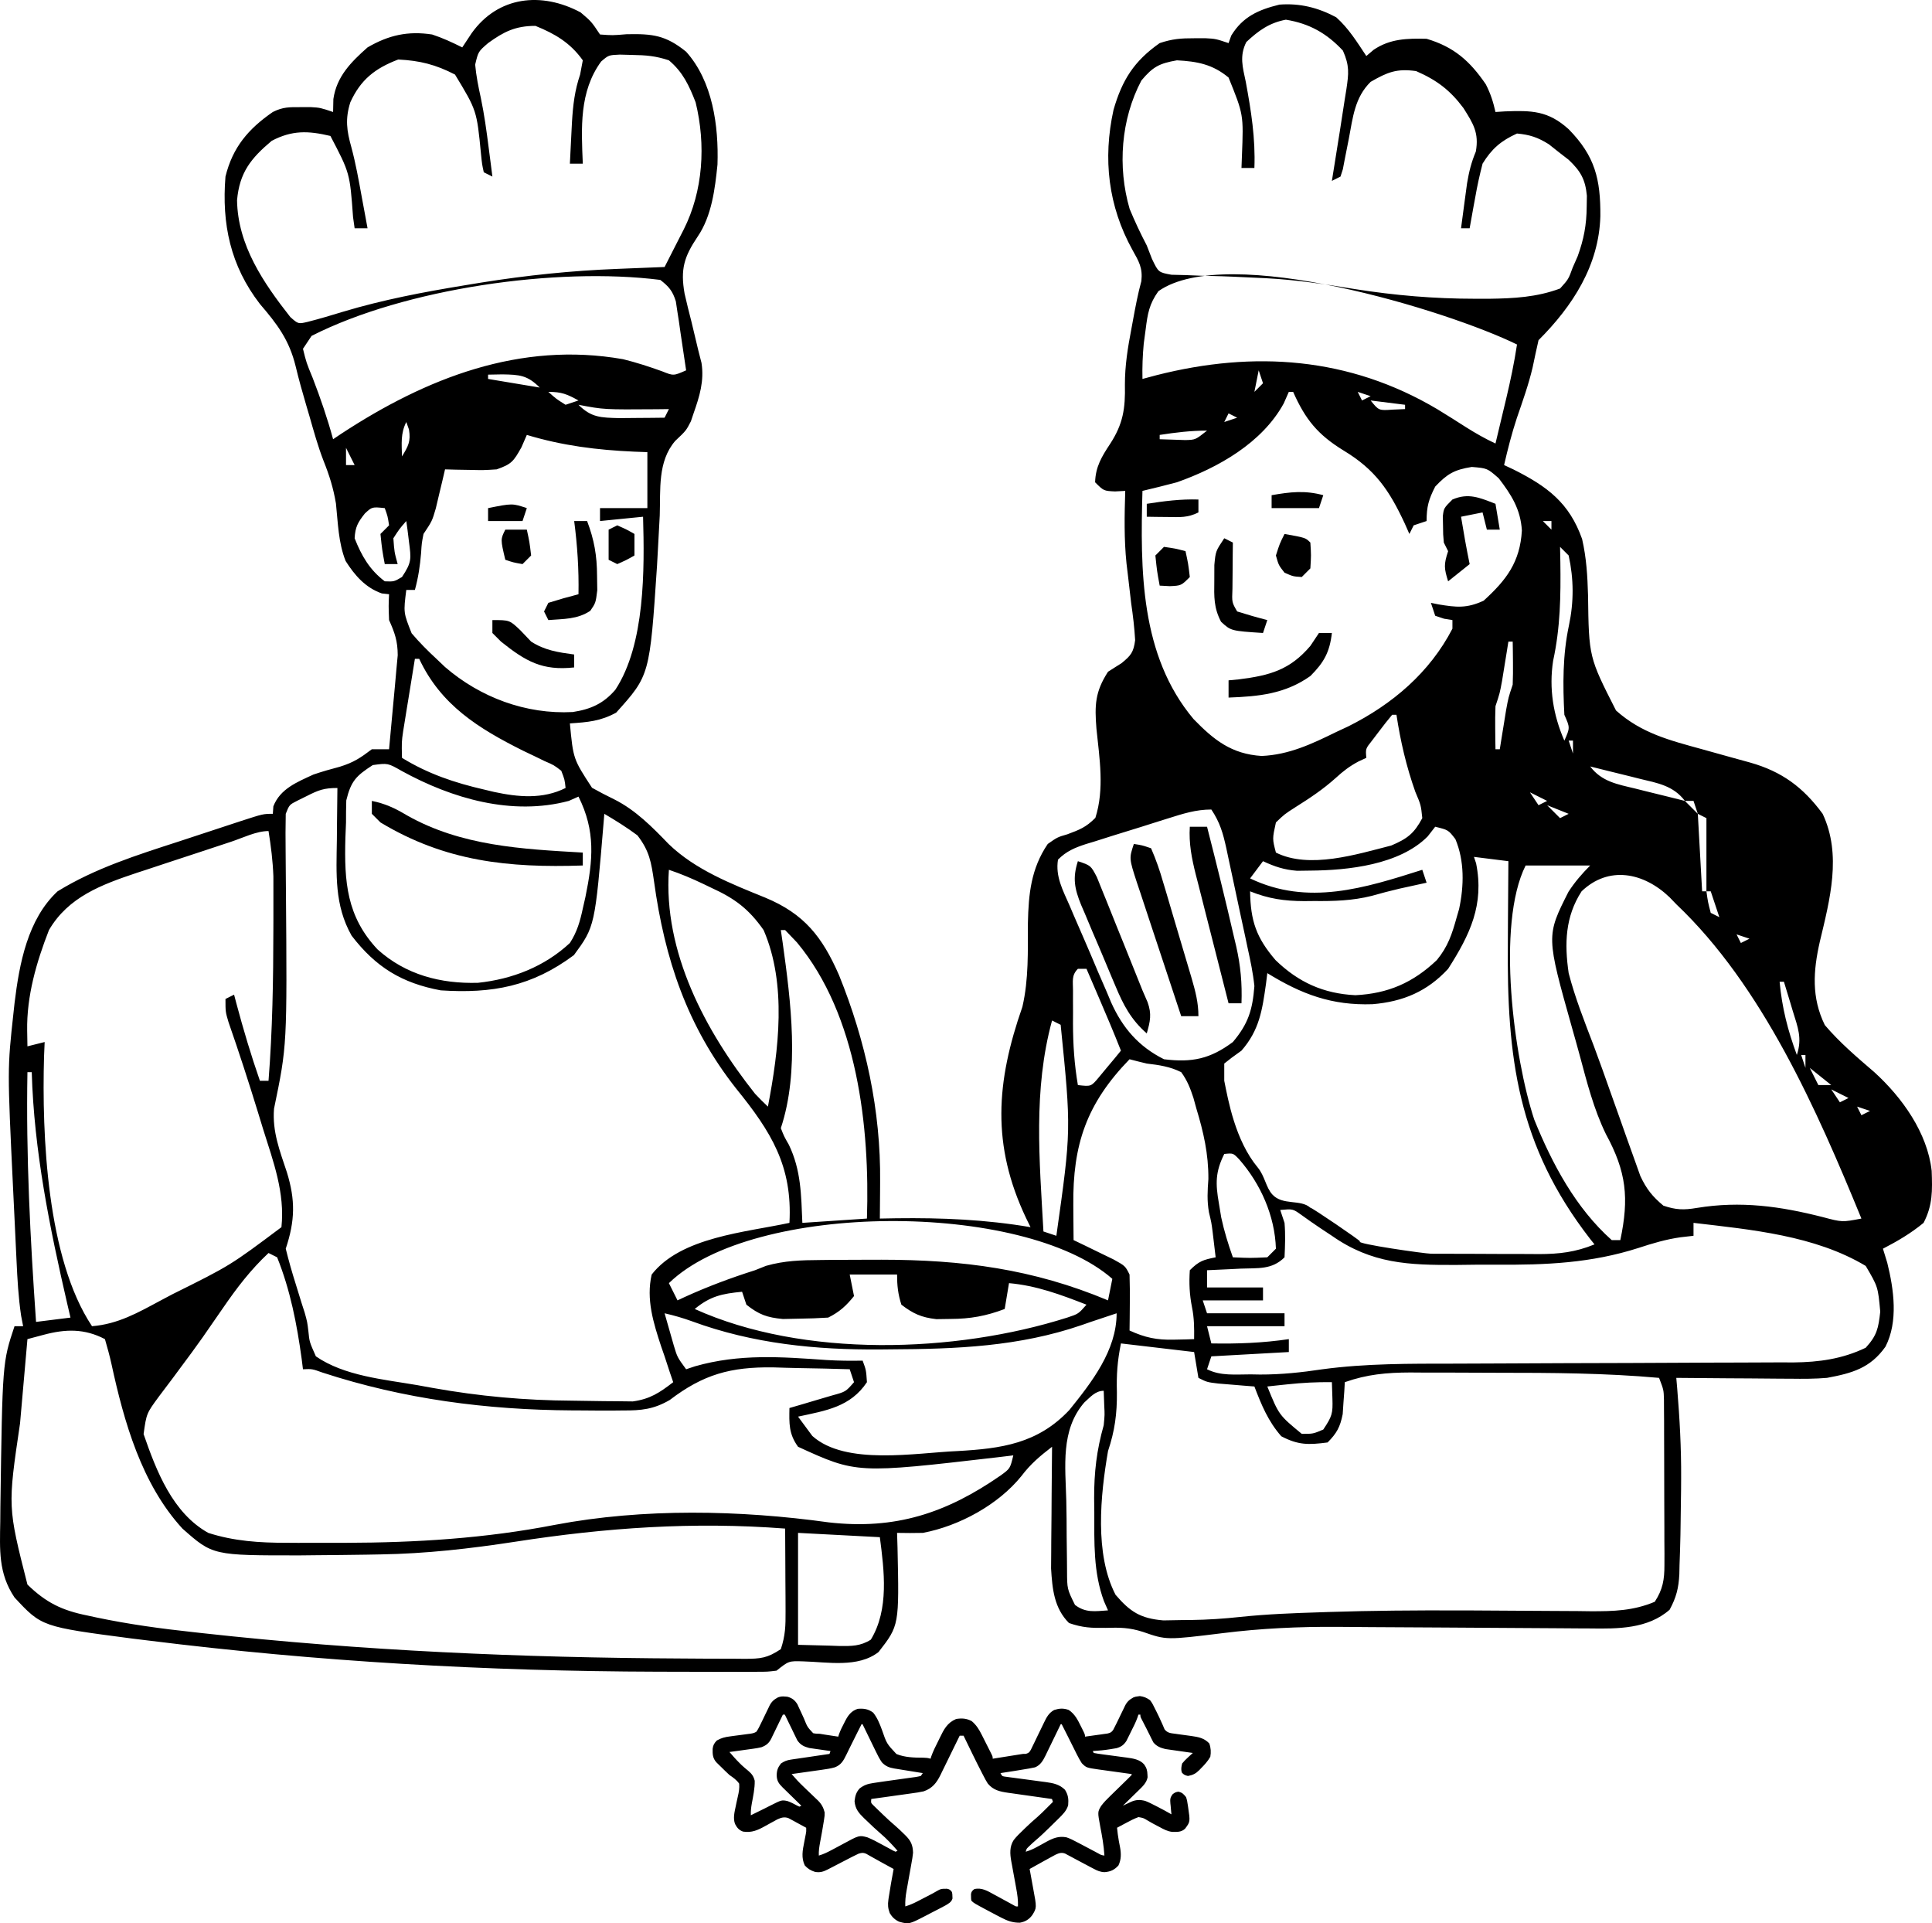 <?xml version="1.0" encoding="utf-8"?>
<svg xmlns="http://www.w3.org/2000/svg" viewBox="31.627 70.99 448.769 446.682" width="448.769px" height="446.682px">
  <path d="M 0 0 C 2.5 2.125 2.5 2.125 4.5 5.125 C 7.394 5.338 7.394 5.338 10.688 5.063 C 16.753 4.935 19.774 5.304 24.5 9.125 C 30.672 15.983 32.082 26.373 31.785 35.336 C 31.207 40.995 30.449 47.262 27.192 52.047 C 24.026 56.751 23.145 59.64 24.141 65.297 C 24.644 67.497 25.181 69.69 25.75 71.875 C 26.284 74.076 26.811 76.279 27.328 78.484 C 27.575 79.448 27.821 80.412 28.075 81.405 C 28.727 85.578 27.631 89.137 26.25 93.063 C 26.039 93.69 25.827 94.318 25.609 94.965 C 24.5 97.125 24.5 97.125 21.961 99.523 C 17.85 104.315 18.575 110.817 18.375 116.813 C 18.24 119.426 18.1 122.039 17.953 124.652 C 17.848 126.564 17.848 126.564 17.74 128.515 C 16.047 153.962 16.047 153.962 8.25 162.625 C 4.582 164.626 1.657 164.843 -2.5 165.125 C -1.716 173.399 -1.716 173.399 2.645 180.078 C 4.357 181.035 6.098 181.941 7.863 182.797 C 12.784 185.275 16.663 189.219 20.461 193.16 C 26.67 199.143 34.996 202.387 42.878 205.589 C 51.96 209.363 56.135 214.72 60.008 223.57 C 66.212 238.895 69.738 255.078 69.563 271.625 C 69.556 272.859 69.556 272.859 69.549 274.117 C 69.537 276.12 69.519 278.122 69.5 280.125 C 70.77 280.102 72.039 280.079 73.348 280.055 C 83.941 279.923 94.045 280.351 104.5 282.125 C 103.993 281.091 103.993 281.091 103.477 280.035 C 95.411 263.041 96.496 248.433 102.609 230.953 C 104.101 224.543 103.859 218.02 103.891 211.461 C 104.038 204.697 104.62 198.849 108.5 193.125 C 110.754 191.547 110.754 191.547 113.063 190.875 C 115.938 189.802 117.358 189.267 119.563 187.063 C 121.699 180.369 120.517 173.249 119.813 166.375 C 119.369 160.872 119.491 157.784 122.5 153.125 C 123.543 152.464 124.586 151.802 125.66 151.121 C 127.819 149.364 128.44 148.591 128.8 145.793 C 128.637 142.89 128.294 140.065 127.875 137.188 C 127.631 135.126 127.391 133.063 127.156 131 C 126.976 129.498 126.976 129.498 126.793 127.965 C 126.214 122.354 126.324 116.758 126.5 111.125 C 125.716 111.166 124.933 111.208 124.125 111.25 C 121.5 111.125 121.5 111.125 119.5 109.125 C 119.607 105.483 121.05 103.143 123 100.188 C 126.005 95.555 126.54 92.005 126.422 86.48 C 126.412 82.016 127.097 77.812 127.938 73.438 C 128.14 72.338 128.14 72.338 128.346 71.217 C 128.894 68.252 129.446 65.324 130.242 62.414 C 130.588 59.346 129.685 57.857 128.188 55.188 C 122.542 44.98 121.272 34.026 123.777 22.629 C 125.788 15.661 128.548 11.304 134.5 7.125 C 137.448 6.142 139.427 5.991 142.5 6 C 143.366 5.997 144.233 5.995 145.125 5.992 C 147.5 6.125 147.5 6.125 150.5 7.125 C 150.809 6.259 150.809 6.259 151.125 5.375 C 153.808 0.984 157.43 -0.612 162.313 -1.812 C 167.086 -2.178 171.285 -1.119 175.5 1.125 C 178.413 3.72 180.344 6.891 182.5 10.125 C 183.341 9.41 183.341 9.41 184.199 8.68 C 188.013 6.102 191.978 6.013 196.5 6.125 C 202.843 7.997 206.558 11.282 210.25 16.688 C 211.379 18.888 211.955 20.736 212.5 23.125 C 213.224 23.079 213.949 23.032 214.695 22.984 C 220.875 22.754 224.709 22.791 229.5 27.125 C 235.62 33.364 236.92 38.709 236.861 47.325 C 236.54 58.746 230.462 68.163 222.5 76.125 C 222.027 78.221 221.56 80.32 221.133 82.426 C 220.187 86.46 218.797 90.322 217.453 94.238 C 216.266 97.835 215.351 101.436 214.5 105.125 C 215.224 105.465 215.949 105.806 216.695 106.156 C 224.52 110.079 229.654 113.896 232.621 122.301 C 233.636 126.716 233.868 130.864 234 135.375 C 234.194 149.73 234.194 149.73 240.5 162.125 C 246.419 167.415 252.947 169.05 260.5 171.125 C 262.731 171.739 264.96 172.358 267.186 172.988 C 268.65 173.402 270.117 173.807 271.587 174.199 C 279.019 176.294 283.962 179.948 288.5 186.125 C 292.975 195.638 290.172 206.057 287.835 215.83 C 286.297 222.618 285.875 228.808 289 235.188 C 292.471 239.266 296.447 242.639 300.5 246.125 C 306.947 251.986 312.854 260.214 313.82 269.055 C 313.988 273.616 314.069 277.033 311.938 281.125 C 308.94 283.585 305.943 285.337 302.5 287.125 C 302.83 288.198 303.16 289.27 303.5 290.375 C 305.045 296.61 306.086 304.033 303.086 309.883 C 299.561 314.866 295.341 316.041 289.5 317.125 C 286.681 317.362 283.89 317.361 281.063 317.32 C 280.297 317.317 279.531 317.315 278.743 317.312 C 276.328 317.301 273.914 317.276 271.5 317.25 C 269.85 317.24 268.201 317.231 266.551 317.223 C 262.534 317.201 258.517 317.166 254.5 317.125 C 254.606 318.354 254.606 318.354 254.714 319.608 C 255.285 326.545 255.666 333.415 255.625 340.375 C 255.618 341.706 255.618 341.706 255.61 343.064 C 255.586 345.752 255.547 348.438 255.5 351.125 C 255.487 351.958 255.475 352.792 255.462 353.65 C 255.416 355.977 255.34 358.3 255.25 360.625 C 255.236 361.312 255.222 362 255.208 362.708 C 255.045 365.934 254.501 368.123 252.953 370.969 C 247.872 375.435 240.95 375.416 234.458 375.32 C 233.697 375.317 232.936 375.314 232.153 375.311 C 230.513 375.304 228.874 375.292 227.234 375.275 C 224.62 375.25 222.005 375.237 219.391 375.227 C 212.889 375.2 206.388 375.152 199.887 375.104 C 194.397 375.064 188.908 375.033 183.418 375.013 C 180.878 375 178.337 374.975 175.797 374.95 C 166.795 374.894 158.003 375.3 149.064 376.42 C 136.074 378.02 136.074 378.02 130.625 376.125 C 127.415 375.098 125.276 375.085 121.938 375.188 C 118.644 375.232 116.578 375.152 113.438 374.063 C 109.97 370.595 109.562 366.15 109.273 361.393 C 109.289 359.437 109.289 359.437 109.305 357.441 C 109.308 356.741 109.31 356.041 109.313 355.319 C 109.324 353.108 109.349 350.898 109.375 348.688 C 109.385 347.178 109.394 345.668 109.402 344.158 C 109.424 340.48 109.459 336.803 109.5 333.125 C 106.708 335.277 104.512 337.109 102.375 339.938 C 96.986 346.614 87.902 351.536 79.5 353.125 C 77.5 353.166 75.499 353.173 73.5 353.125 C 73.535 354.248 73.57 355.371 73.605 356.527 C 73.999 374.621 73.999 374.621 69.207 380.789 C 64.438 384.521 57.366 383.115 51.68 382.965 C 48.341 382.861 48.341 382.861 45.5 385.125 C 43.41 385.379 43.41 385.379 40.961 385.384 C 40.034 385.39 39.107 385.396 38.152 385.403 C 37.141 385.399 36.131 385.395 35.09 385.391 C 34.032 385.393 32.974 385.396 31.883 385.399 C 28.401 385.403 24.92 385.39 21.438 385.375 C 20.247 385.372 19.056 385.369 17.828 385.367 C -21.759 385.259 -61.152 383.026 -100.437 378.125 C -101.693 377.971 -102.949 377.817 -104.243 377.659 C -125.183 374.916 -125.183 374.916 -131.5 368.125 C -135.283 362.482 -134.918 357.045 -134.812 350.5 C -134.803 349.376 -134.794 348.252 -134.785 347.094 C -134.306 313.544 -134.306 313.544 -131.5 305.125 C -130.84 305.125 -130.18 305.125 -129.5 305.125 C -129.654 304.326 -129.808 303.526 -129.967 302.703 C -130.604 298.425 -130.837 294.196 -131.035 289.879 C -131.078 288.991 -131.121 288.103 -131.165 287.187 C -131.255 285.309 -131.343 283.431 -131.43 281.552 C -131.561 278.728 -131.699 275.904 -131.838 273.08 C -133.166 245.388 -133.166 245.388 -131.75 232.438 C -131.663 231.639 -131.575 230.84 -131.486 230.017 C -130.383 220.954 -128.461 210.593 -121.5 204.125 C -112.772 198.751 -103.009 195.69 -93.324 192.545 C -90.841 191.739 -88.364 190.919 -85.887 190.098 C -84.308 189.577 -82.728 189.058 -81.148 188.539 C -80.409 188.295 -79.669 188.052 -78.908 187.801 C -73.735 186.125 -73.735 186.125 -71.5 186.125 C -71.459 185.548 -71.417 184.97 -71.375 184.375 C -69.793 180.308 -65.867 178.756 -62.062 177 C -60.048 176.312 -57.997 175.729 -55.937 175.188 C -52.709 174.189 -51.122 173.114 -48.5 171.125 C -47.18 171.125 -45.86 171.125 -44.5 171.125 C -44.256 168.579 -44.021 166.032 -43.797 163.484 C -43.59 161.14 -43.37 158.796 -43.141 156.453 C -43.032 155.231 -42.924 154.009 -42.812 152.75 C -42.652 151.037 -42.652 151.037 -42.488 149.289 C -42.5 145.995 -43.17 144.094 -44.5 141.125 C -44.625 137.813 -44.625 137.813 -44.5 135.125 C -45.057 135.063 -45.614 135.001 -46.187 134.938 C -49.988 133.602 -52.453 130.772 -54.59 127.41 C -56.281 123.165 -56.365 118.561 -56.84 114.047 C -57.448 110.436 -58.367 107.523 -59.713 104.156 C -61.031 100.755 -61.995 97.254 -63 93.75 C -63.219 93.006 -63.439 92.262 -63.665 91.496 C -64.578 88.391 -65.458 85.301 -66.207 82.152 C -67.698 76.081 -70.441 72.438 -74.496 67.719 C -81.356 58.84 -83.393 49.103 -82.5 38.125 C -80.832 31.323 -77.197 27.054 -71.5 23.125 C -69.147 21.949 -67.679 21.991 -65.062 22 C -63.889 21.996 -63.889 21.996 -62.691 21.992 C -60.5 22.125 -60.5 22.125 -57.5 23.125 C -57.479 22.135 -57.459 21.145 -57.437 20.125 C -56.681 14.881 -53.352 11.538 -49.5 8.125 C -44.572 5.258 -40.1 4.272 -34.5 5.125 C -32.016 5.944 -29.851 6.95 -27.5 8.125 C -26.778 7.032 -26.056 5.939 -25.312 4.813 C -19.16 -3.791 -9.073 -4.86 0 0 Z M 154.625 6.875 C 152.992 10.141 153.777 12.701 154.5 16.125 C 155.744 22.872 156.764 29.254 156.5 36.125 C 155.51 36.125 154.52 36.125 153.5 36.125 C 153.535 35.196 153.57 34.266 153.605 33.309 C 153.987 23.739 153.987 23.739 150.5 15.125 C 146.816 12.055 143.24 11.374 138.5 11.125 C 134.409 11.847 132.932 12.609 130.25 15.813 C 125.496 24.81 124.68 35.861 127.516 45.621 C 128.726 48.541 130.034 51.326 131.5 54.125 C 131.898 55.151 132.296 56.178 132.706 57.235 C 134.207 60.37 134.207 60.37 137.242 60.926 C 138.347 60.953 139.452 60.98 140.59 61.008 C 141.835 61.058 143.08 61.109 144.363 61.161 C 145.358 61.182 145.358 61.182 146.373 61.204 C 149.9 61.282 153.422 61.455 156.945 61.625 C 157.665 61.658 158.384 61.691 159.125 61.725 C 166.102 62.082 172.923 63.118 179.813 64.25 C 189.162 65.727 198.28 66.499 207.75 66.5 C 208.815 66.501 209.88 66.503 210.978 66.504 C 216.768 66.422 222.044 66.152 227.5 64.125 C 229.455 61.961 229.455 61.961 230.438 59.25 C 230.818 58.386 231.198 57.523 231.59 56.633 C 233.023 52.683 233.655 49.337 233.688 45.125 C 233.702 44.279 233.716 43.434 233.73 42.563 C 233.372 38.774 232.265 36.851 229.512 34.238 C 228.745 33.644 227.978 33.05 227.188 32.438 C 226.428 31.836 225.669 31.234 224.887 30.613 C 222.328 29.017 220.492 28.401 217.5 28.125 C 213.786 29.805 211.62 31.676 209.5 35.125 C 208.826 37.734 208.27 40.232 207.813 42.875 C 207.618 43.921 207.618 43.921 207.42 44.988 C 207.104 46.699 206.8 48.412 206.5 50.125 C 205.84 50.125 205.18 50.125 204.5 50.125 C 204.785 47.937 205.079 45.749 205.375 43.563 C 205.549 42.279 205.723 40.995 205.902 39.672 C 206.364 36.932 206.887 34.835 207.938 32.313 C 208.703 27.974 207.354 25.855 205.055 22.207 C 201.952 18.052 198.885 15.729 194.063 13.625 C 189.558 12.993 187.409 13.87 183.5 16.125 C 179.798 19.754 179.371 24.42 178.438 29.313 C 178.121 30.953 177.797 32.593 177.465 34.23 C 177.327 34.954 177.189 35.677 177.047 36.423 C 176.866 36.984 176.686 37.546 176.5 38.125 C 175.51 38.62 175.51 38.62 174.5 39.125 C 174.705 37.846 174.91 36.568 175.121 35.25 C 175.393 33.542 175.665 31.833 175.938 30.125 C 176.072 29.286 176.207 28.447 176.346 27.582 C 176.74 25.098 177.122 22.612 177.5 20.125 C 177.623 19.367 177.745 18.61 177.871 17.829 C 178.42 14.141 178.606 12.365 177.063 8.875 C 173.306 4.843 169.271 2.576 163.813 1.688 C 159.956 2.417 157.458 4.231 154.625 6.875 Z M -21.5 7.125 C -23.778 9.088 -23.778 9.088 -24.5 12.125 C -24.26 14.765 -23.754 17.267 -23.184 19.855 C -22.388 23.659 -21.866 27.46 -21.375 31.313 C -21.124 33.252 -21.124 33.252 -20.867 35.23 C -20.685 36.663 -20.685 36.663 -20.5 38.125 C -21.49 37.63 -21.49 37.63 -22.5 37.125 C -22.904 35.271 -22.904 35.271 -23.148 32.863 C -24.127 22.771 -24.127 22.771 -29.184 14.43 C -33.655 12.118 -37.357 11.18 -42.375 10.938 C -47.786 12.994 -51.118 15.642 -53.5 20.875 C -54.726 24.77 -54.344 27.463 -53.25 31.34 C -52.241 35.086 -51.569 38.873 -50.875 42.688 C -50.612 44.106 -50.349 45.523 -50.086 46.941 C -49.893 47.992 -49.699 49.043 -49.5 50.125 C -50.49 50.125 -51.48 50.125 -52.5 50.125 C -52.621 49.268 -52.742 48.411 -52.867 47.527 C -53.61 37.303 -53.61 37.303 -58.125 28.688 C -63.359 27.448 -67.017 27.355 -71.75 29.813 C -76.62 33.907 -79.238 37.193 -79.812 43.625 C -79.639 54.109 -73.681 62.803 -67.437 70.75 C -65.597 72.384 -65.597 72.384 -63.344 71.852 C -60.597 71.15 -57.894 70.344 -55.183 69.513 C -45.898 66.721 -36.495 64.94 -26.937 63.375 C -25.654 63.165 -24.37 62.954 -23.047 62.737 C -12.472 61.05 -2.137 59.974 8.563 59.563 C 10.147 59.498 10.147 59.498 11.764 59.432 C 14.342 59.327 16.921 59.224 19.5 59.125 C 20.651 56.877 21.796 54.627 22.938 52.375 C 23.426 51.424 23.426 51.424 23.924 50.453 C 28.47 41.454 29.109 30.722 26.711 20.891 C 25.195 16.98 23.753 13.862 20.5 11.125 C 17.451 10.109 15.196 9.927 12 9.875 C 10.561 9.836 10.561 9.836 9.094 9.797 C 6.495 9.913 6.495 9.913 4.762 11.398 C -0.353 18.397 0.155 26.847 0.5 35.125 C -0.49 35.125 -1.48 35.125 -2.5 35.125 C -2.385 32.624 -2.26 30.125 -2.125 27.625 C -2.087 26.89 -2.049 26.156 -2.009 25.399 C -1.774 21.541 -1.379 18.122 -0.125 14.438 C 0.081 13.344 0.288 12.251 0.5 11.125 C -2.384 7.069 -5.924 4.975 -10.5 3.125 C -15.141 3.125 -17.842 4.47 -21.5 7.125 Z M -62.5 75.125 C -63.16 76.115 -63.82 77.105 -64.5 78.125 C -63.699 81.364 -63.699 81.364 -62.25 84.875 C -60.43 89.599 -58.826 94.246 -57.5 99.125 C -56.553 98.489 -56.553 98.489 -55.586 97.84 C -35.877 84.919 -14.047 76.331 9.846 80.538 C 12.94 81.297 15.921 82.271 18.918 83.348 C 21.578 84.419 21.578 84.419 24.5 83.125 C 24.077 80.185 23.638 77.249 23.188 74.313 C 23.011 73.062 23.011 73.062 22.83 71.787 C 22.642 70.583 22.642 70.583 22.449 69.355 C 22.339 68.617 22.229 67.879 22.116 67.118 C 21.368 64.699 20.497 63.663 18.5 62.125 C -5.515 59.071 -40.857 64.108 -62.5 75.125 Z M 134.199 64.746 C 132.076 67.719 131.701 69.95 131.25 73.563 C 131.1 74.675 130.951 75.787 130.797 76.934 C 130.54 79.692 130.438 82.358 130.5 85.125 C 131.579 84.836 132.658 84.548 133.77 84.25 C 156.42 78.507 178.512 80.006 198.988 92.152 C 201.243 93.523 203.465 94.931 205.688 96.355 C 207.924 97.763 210.112 99.005 212.5 100.125 C 213.148 97.417 213.794 94.709 214.438 92 C 214.62 91.239 214.802 90.479 214.99 89.695 C 215.98 85.521 216.856 81.37 217.5 77.125 C 201.567 69.298 150.227 53.453 134.199 64.746 Z M 157.5 83.125 C 157.17 84.775 156.84 86.425 156.5 88.125 C 157.16 87.465 157.82 86.805 158.5 86.125 C 158.17 85.135 157.84 84.145 157.5 83.125 Z M -21.5 84.125 C -21.5 84.455 -21.5 84.785 -21.5 85.125 C -15.56 86.115 -15.56 86.115 -9.5 87.125 C -12.363 84.262 -14.159 84.131 -18.187 84.063 C -19.281 84.083 -20.374 84.104 -21.5 84.125 Z M 142.5 85.125 C 143.5 87.125 143.5 87.125 143.5 87.125 L 142.5 85.125 Z M -7.5 88.125 C -5.69 89.753 -5.69 89.753 -3.5 91.125 C -2.51 90.795 -1.52 90.465 -0.5 90.125 C -3.147 88.664 -4.394 88.125 -7.5 88.125 Z M 155.5 88.125 C 155.5 91.125 155.5 91.125 155.5 91.125 L 155.5 88.125 Z M 164.5 88.125 C 164.108 89.012 163.716 89.899 163.313 90.813 C 158.312 99.952 148.122 105.727 138.5 109.125 C 135.843 109.839 133.177 110.485 130.5 111.125 C 129.994 129.418 129.936 149.328 142.375 164.125 C 147.105 168.988 151.174 172.24 158.188 172.688 C 164.557 172.408 169.846 169.893 175.5 167.125 C 176.896 166.473 176.896 166.473 178.32 165.809 C 188.529 160.704 197.215 153.331 202.5 143.125 C 202.5 142.465 202.5 141.805 202.5 141.125 C 201.861 141.022 201.221 140.919 200.563 140.813 C 199.882 140.586 199.201 140.359 198.5 140.125 C 198.17 139.135 197.84 138.145 197.5 137.125 C 198.08 137.244 198.66 137.362 199.258 137.484 C 203.449 138.176 205.811 138.443 209.75 136.625 C 215.04 131.816 218.209 127.653 218.633 120.328 C 218.335 115.383 216.192 112.028 213.25 108.188 C 210.593 105.861 210.593 105.861 207 105.563 C 202.922 106.218 201.322 107.142 198.5 110.125 C 196.982 113.09 196.5 114.783 196.5 118.125 C 195.015 118.62 195.015 118.62 193.5 119.125 C 193.17 119.785 192.84 120.445 192.5 121.125 C 191.972 119.93 191.972 119.93 191.434 118.711 C 187.806 110.925 184.558 106.181 177.23 101.754 C 171.253 98.096 168.339 94.545 165.5 88.125 C 165.17 88.125 164.84 88.125 164.5 88.125 Z M 180.5 88.125 C 180.83 88.785 181.16 89.445 181.5 90.125 C 182.16 89.795 182.82 89.465 183.5 89.125 C 182.51 88.795 181.52 88.465 180.5 88.125 Z M 183.5 90.125 C 185.398 92.475 185.398 92.475 188.625 92.25 C 189.574 92.209 190.523 92.168 191.5 92.125 C 191.5 91.795 191.5 91.465 191.5 91.125 C 188.86 90.795 186.22 90.465 183.5 90.125 Z M -0.5 91.125 C 2.51 94.135 4.729 94.103 8.953 94.223 C 10.206 94.211 11.459 94.199 12.75 94.188 C 14.013 94.178 15.277 94.169 16.578 94.16 C 18.024 94.143 18.024 94.143 19.5 94.125 C 19.83 93.465 20.16 92.805 20.5 92.125 C 19.106 92.142 19.106 92.142 17.684 92.16 C 5.405 92.25 5.405 92.25 -0.5 91.125 Z M -38.5 92.125 C -38.5 95.125 -38.5 95.125 -38.5 95.125 L -38.5 92.125 Z M 150.5 93.125 C 150.17 93.785 149.84 94.445 149.5 95.125 C 150.49 94.795 151.48 94.465 152.5 94.125 C 151.84 93.795 151.18 93.465 150.5 93.125 Z M -40.5 95.125 C -41.854 97.834 -41.565 100.134 -41.5 103.125 C -40.071 100.771 -39.413 99.645 -39.875 96.875 C -40.081 96.298 -40.287 95.72 -40.5 95.125 Z M -12.5 98.125 C -12.912 99.074 -13.325 100.023 -13.75 101 C -15.617 104.333 -16.054 104.898 -19.5 106.125 C -22.516 106.32 -22.516 106.32 -25.75 106.25 C -26.828 106.232 -27.905 106.214 -29.016 106.195 C -29.835 106.172 -30.655 106.149 -31.5 106.125 C -31.693 106.956 -31.887 107.788 -32.086 108.645 C -32.346 109.731 -32.607 110.818 -32.875 111.938 C -33.13 113.016 -33.385 114.095 -33.648 115.207 C -34.5 118.125 -34.5 118.125 -36.5 121.125 C -36.919 123.269 -36.919 123.269 -37.062 125.563 C -37.308 128.524 -37.71 131.258 -38.5 134.125 C -39.16 134.125 -39.82 134.125 -40.5 134.125 C -41.165 139.396 -41.165 139.396 -39.258 144.191 C -37.448 146.322 -35.551 148.226 -33.5 150.125 C -32.848 150.746 -32.195 151.368 -31.523 152.008 C -23.336 159.092 -12.701 163.059 -1.844 162.484 C 2.346 161.842 5.288 160.534 8.059 157.313 C 15.008 146.766 14.838 129.297 14.5 117.125 C 11.2 117.455 7.9 117.785 4.5 118.125 C 4.5 117.135 4.5 116.145 4.5 115.125 C 8.13 115.125 11.76 115.125 15.5 115.125 C 15.5 110.835 15.5 106.545 15.5 102.125 C 13.976 102.069 13.976 102.069 12.422 102.012 C 3.782 101.623 -4.167 100.634 -12.5 98.125 Z M 134.5 98.125 C 134.5 98.455 134.5 98.785 134.5 99.125 C 136.387 99.187 136.387 99.187 138.313 99.25 C 139.02 99.273 139.728 99.296 140.457 99.32 C 142.814 99.258 142.814 99.258 145.5 97.125 C 141.713 97.125 138.235 97.55 134.5 98.125 Z M -54.5 101.125 C -54.5 102.445 -54.5 103.765 -54.5 105.125 C -53.84 105.125 -53.18 105.125 -52.5 105.125 C -53.16 103.805 -53.82 102.485 -54.5 101.125 Z M -50.5 111.125 C -46.5 112.125 -46.5 112.125 -46.5 112.125 L -50.5 111.125 Z M -50.125 116.375 C -51.756 118.451 -52.349 119.476 -52.5 122.125 C -50.886 126.203 -49.026 129.454 -45.5 132.125 C -43.343 132.211 -43.343 132.211 -41.5 131.125 C -39.199 127.673 -39.362 126.89 -39.875 122.938 C -39.986 122.036 -40.097 121.135 -40.211 120.207 C -40.306 119.52 -40.402 118.833 -40.5 118.125 C -42.086 119.934 -42.086 119.934 -43.5 122.125 C -43.274 125.317 -43.274 125.317 -42.5 128.125 C -43.49 128.125 -44.48 128.125 -45.5 128.125 C -46.125 124.75 -46.125 124.75 -46.5 121.125 C -45.84 120.465 -45.18 119.805 -44.5 119.125 C -44.819 117.017 -44.819 117.017 -45.5 115.125 C -48.445 114.82 -48.445 114.82 -50.125 116.375 Z M 223.5 118.125 C 224.16 118.785 224.82 119.445 225.5 120.125 C 225.5 119.465 225.5 118.805 225.5 118.125 C 224.84 118.125 224.18 118.125 223.5 118.125 Z M 225.5 120.125 C 226.5 122.125 226.5 122.125 226.5 122.125 L 225.5 120.125 Z M 226.5 122.125 C 227.5 124.125 227.5 124.125 227.5 124.125 L 226.5 122.125 Z M 227.5 124.125 C 227.523 125.297 227.546 126.469 227.57 127.676 C 227.677 135.561 227.568 142.86 225.887 150.598 C 224.902 157.035 225.911 163.204 228.5 169.125 C 229.833 166.125 229.833 166.125 228.5 163.125 C 228.132 156.137 228.094 149.239 229.563 142.375 C 230.72 136.897 230.7 131.61 229.5 126.125 C 228.84 125.465 228.18 124.805 227.5 124.125 Z M 214.5 143.125 C 215.5 146.125 215.5 146.125 215.5 146.125 L 214.5 143.125 Z M 215.5 146.125 C 215.367 146.956 215.234 147.788 215.098 148.645 C 214.921 149.731 214.744 150.818 214.563 151.938 C 214.388 153.016 214.214 154.095 214.035 155.207 C 213.5 158.125 213.5 158.125 212.5 161.125 C 212.432 162.853 212.415 164.583 212.438 166.313 C 212.447 167.214 212.456 168.115 212.465 169.043 C 212.476 169.73 212.488 170.417 212.5 171.125 C 212.83 171.125 213.16 171.125 213.5 171.125 C 213.633 170.294 213.766 169.462 213.902 168.605 C 214.079 167.519 214.256 166.432 214.438 165.313 C 214.612 164.234 214.786 163.155 214.965 162.043 C 215.5 159.125 215.5 159.125 216.5 156.125 C 216.568 154.397 216.585 152.667 216.563 150.938 C 216.553 150.036 216.544 149.135 216.535 148.207 C 216.524 147.52 216.512 146.833 216.5 146.125 C 216.17 146.125 215.84 146.125 215.5 146.125 Z M -38.5 150.125 C -39.005 153.208 -39.503 156.291 -40 159.375 C -40.143 160.248 -40.286 161.12 -40.434 162.02 C -40.569 162.864 -40.704 163.708 -40.844 164.578 C -40.969 165.353 -41.095 166.128 -41.225 166.927 C -41.583 169.417 -41.583 169.417 -41.5 173.125 C -35.431 176.846 -29.262 178.922 -22.375 180.5 C -21.624 180.68 -20.872 180.859 -20.098 181.044 C -14.497 182.248 -8.804 182.777 -3.5 180.125 C -3.705 178.187 -3.705 178.187 -4.5 176.125 C -6.211 174.806 -6.211 174.806 -8.402 173.863 C -9.206 173.471 -10.01 173.079 -10.838 172.675 C -11.696 172.267 -12.554 171.858 -13.437 171.438 C -23.704 166.293 -32.459 160.894 -37.5 150.125 C -37.83 150.125 -38.16 150.125 -38.5 150.125 Z M 188.5 163.125 C 187.441 164.386 186.428 165.685 185.438 167 C 184.89 167.719 184.342 168.439 183.777 169.18 C 182.317 171.016 182.317 171.016 182.5 173.125 C 181.607 173.537 181.607 173.537 180.695 173.957 C 178.594 175.075 177.12 176.212 175.375 177.813 C 172.45 180.438 169.389 182.474 166.063 184.563 C 163.494 186.213 163.494 186.213 161.5 188.125 C 160.66 191.926 160.66 191.926 161.5 195.125 C 169.273 199.012 180.29 195.527 188.285 193.488 C 192.028 191.901 193.582 190.711 195.5 187.125 C 195.183 184.081 195.183 184.081 193.875 181 C 191.779 175.069 190.446 169.334 189.5 163.125 C 189.17 163.125 188.84 163.125 188.5 163.125 Z M 229.5 169.125 C 229.83 170.115 230.16 171.105 230.5 172.125 C 230.5 171.135 230.5 170.145 230.5 169.125 C 230.17 169.125 229.84 169.125 229.5 169.125 Z M 213.5 171.125 C 214.5 173.125 214.5 173.125 214.5 173.125 L 213.5 171.125 Z M 214.5 173.125 C 215.5 175.125 215.5 175.125 215.5 175.125 L 214.5 173.125 Z M -48.289 174.805 C -52.087 177.277 -53.334 178.439 -54.437 183 C -54.492 184.708 -54.507 186.417 -54.5 188.125 C -54.548 189.314 -54.595 190.502 -54.645 191.727 C -54.921 201.934 -54.361 209.967 -47.164 217.625 C -40.631 223.514 -32.497 225.624 -23.852 225.371 C -15.906 224.54 -8.388 221.614 -2.5 216.125 C -0.836 213.561 -0.135 211.099 0.5 208.125 C 0.802 206.8 0.802 206.8 1.109 205.449 C 2.869 196.854 3.502 190.128 -0.5 182.125 C -1.242 182.455 -1.985 182.785 -2.75 183.125 C -15.94 186.642 -29.862 182.595 -41.547 176.176 C -44.784 174.33 -44.784 174.33 -48.289 174.805 Z M 215.5 175.125 C 216.5 177.125 216.5 177.125 216.5 177.125 L 215.5 175.125 Z M 234.5 175.125 C 237.179 178.663 240.832 179.266 244.938 180.25 C 245.606 180.419 246.274 180.588 246.963 180.762 C 248.806 181.226 250.653 181.676 252.5 182.125 C 253.833 182.458 255.167 182.791 256.5 183.125 C 253.821 179.587 250.168 178.984 246.063 178 C 245.394 177.831 244.726 177.662 244.037 177.488 C 242.194 177.024 240.347 176.574 238.5 176.125 C 237.167 175.792 235.833 175.459 234.5 175.125 Z M -63.625 182 C -64.329 182.348 -65.033 182.696 -65.758 183.055 C -67.665 184.015 -67.665 184.015 -68.5 186.125 C -68.563 189.076 -68.567 192.003 -68.527 194.953 C -68.513 196.795 -68.499 198.636 -68.486 200.478 C -68.478 201.442 -68.469 202.407 -68.461 203.401 C -68.174 239.896 -68.174 239.896 -71.223 254.613 C -71.644 259.943 -69.897 264.352 -68.238 269.365 C -66.237 275.84 -66.325 280.6 -68.5 287.125 C -67.81 289.906 -67.052 292.586 -66.187 295.313 C -65.731 296.785 -65.277 298.257 -64.824 299.73 C -64.589 300.458 -64.353 301.185 -64.111 301.935 C -63.5 304.125 -63.5 304.125 -63.237 306.319 C -63 308.753 -63 308.753 -61.5 312.125 C -54.878 316.698 -45.685 317.478 -37.937 318.813 C -36.77 319.025 -35.603 319.237 -34.4 319.455 C -23.491 321.403 -12.994 322.356 -1.906 322.42 C -0.505 322.432 0.896 322.452 2.297 322.482 C 4.348 322.524 6.398 322.541 8.449 322.551 C 9.659 322.565 10.869 322.58 12.116 322.595 C 16.134 322.037 18.319 320.578 21.5 318.125 C 21.098 316.949 21.098 316.949 20.688 315.75 C 20.296 314.554 19.904 313.358 19.5 312.125 C 19.236 311.363 18.971 310.601 18.699 309.816 C 16.903 304.359 15.178 298.868 16.5 293.125 C 23.28 284.407 38.325 283.323 48.5 281.125 C 49.229 267.951 44.265 259.973 36.125 249.938 C 24.725 235.479 19.523 219.843 17.047 201.828 C 16.395 197.363 15.988 194.758 13.188 191.125 C 10.699 189.273 8.169 187.698 5.5 186.125 C 5.455 186.678 5.41 187.232 5.364 187.802 C 3.319 212.282 3.319 212.282 -1.562 218.938 C -11.327 226.209 -20.503 227.906 -32.5 227.125 C -41.561 225.442 -47.61 221.711 -53.203 214.418 C -57.218 207.32 -56.742 200.132 -56.625 192.188 C -56.616 191.027 -56.607 189.866 -56.598 188.67 C -56.574 185.821 -56.541 182.973 -56.5 180.125 C -59.638 180.125 -60.885 180.615 -63.625 182 Z M 220.5 181.125 C 221.49 182.61 221.49 182.61 222.5 184.125 C 223.16 183.795 223.82 183.465 224.5 183.125 C 223.18 182.465 221.86 181.805 220.5 181.125 Z M 256.5 183.125 C 257.49 184.115 258.48 185.105 259.5 186.125 C 259.17 185.135 258.84 184.145 258.5 183.125 C 257.84 183.125 257.18 183.125 256.5 183.125 Z M 224.5 184.125 C 225.49 185.115 226.48 186.105 227.5 187.125 C 228.16 186.795 228.82 186.465 229.5 186.125 C 227.025 185.135 227.025 185.135 224.5 184.125 Z M 136.496 187.172 C 135.477 187.491 135.477 187.491 134.438 187.816 C 133.004 188.267 131.571 188.721 130.139 189.178 C 127.946 189.872 125.748 190.545 123.549 191.219 C 122.156 191.66 120.763 192.103 119.371 192.547 C 118.713 192.745 118.054 192.943 117.376 193.147 C 114.775 193.998 112.816 194.805 110.879 196.769 C 110.25 200.68 112.015 203.885 113.559 207.398 C 113.9 208.2 114.241 209.001 114.593 209.827 C 115.321 211.523 116.057 213.216 116.801 214.905 C 117.926 217.474 119.014 220.055 120.1 222.641 C 120.813 224.29 121.528 225.938 122.246 227.586 C 122.566 228.352 122.886 229.118 123.216 229.907 C 125.88 235.846 129.605 240.177 135.5 243.125 C 142.018 243.935 146.235 243.048 151.5 239.125 C 155.096 234.866 156.073 231.627 156.5 226.125 C 156.188 223.11 155.572 220.192 154.918 217.234 C 154.744 216.408 154.569 215.582 154.39 214.73 C 154.021 212.994 153.647 211.26 153.267 209.526 C 152.687 206.872 152.126 204.214 151.568 201.555 C 151.207 199.864 150.844 198.174 150.48 196.484 C 150.313 195.691 150.145 194.897 149.972 194.079 C 149.2 190.587 148.505 188.133 146.5 185.125 C 142.904 185.125 139.888 186.106 136.496 187.172 Z M 259.5 186.125 C 259.83 192.065 260.16 198.005 260.5 204.125 C 260.83 204.125 261.16 204.125 261.5 204.125 C 261.5 198.515 261.5 192.905 261.5 187.125 C 260.84 186.795 260.18 186.465 259.5 186.125 Z M 198.5 189.125 C 197.634 190.239 197.634 190.239 196.75 191.375 C 190.215 197.966 178.282 199.255 169.438 199.313 C 168.436 199.327 167.434 199.341 166.402 199.355 C 163.394 199.117 161.223 198.389 158.5 197.125 C 157.51 198.445 156.52 199.765 155.5 201.125 C 168.924 207.569 182.119 203.373 195.5 199.125 C 195.995 200.61 195.995 200.61 196.5 202.125 C 195.943 202.246 195.386 202.367 194.813 202.492 C 193.668 202.744 193.668 202.744 192.5 203 C 191.386 203.244 191.386 203.244 190.25 203.492 C 188.071 203.994 185.91 204.573 183.758 205.18 C 179.272 206.305 174.981 206.422 170.375 206.375 C 169.603 206.383 168.831 206.39 168.035 206.398 C 163.468 206.383 159.798 205.855 155.5 204.125 C 155.609 210.989 156.926 214.877 161.418 220.109 C 166.742 225.263 172.543 227.882 179.957 228.25 C 187.558 227.876 193.37 225.333 198.875 220.094 C 201.47 216.95 202.407 214.048 203.5 210.125 C 203.682 209.499 203.864 208.872 204.051 208.227 C 205.201 202.845 205.322 197.083 203.188 192 C 201.546 189.866 201.546 189.866 198.5 189.125 Z M -81.191 192.609 C -82.359 192.995 -82.359 192.995 -83.551 193.388 C -85.207 193.935 -86.862 194.483 -88.517 195.032 C -91.026 195.863 -93.537 196.685 -96.049 197.508 C -97.659 198.041 -99.269 198.575 -100.879 199.109 C -101.622 199.351 -102.365 199.593 -103.131 199.842 C -111.245 202.558 -119.006 205.417 -123.5 213.125 C -126.409 220.578 -128.701 228.441 -128.562 236.5 C -128.542 237.696 -128.521 238.893 -128.5 240.125 C -126.52 239.63 -126.52 239.63 -124.5 239.125 C -124.546 240.218 -124.593 241.311 -124.641 242.438 C -125.167 260.808 -123.977 289.409 -113.5 305.125 C -107.475 304.641 -102.851 301.994 -97.625 299.188 C -96.247 298.457 -96.247 298.457 -94.841 297.711 C -81.4 291.035 -81.4 291.035 -69.5 282.125 C -68.664 274.125 -71.384 266.907 -73.75 259.375 C -74.151 258.068 -74.55 256.761 -74.949 255.453 C -77.104 248.426 -79.371 241.447 -81.792 234.507 C -82.5 232.125 -82.5 232.125 -82.5 229.125 C -81.84 228.795 -81.18 228.465 -80.5 228.125 C -80.318 228.815 -80.136 229.504 -79.949 230.215 C -78.332 236.262 -76.558 242.213 -74.5 248.125 C -73.84 248.125 -73.18 248.125 -72.5 248.125 C -71.577 236.401 -71.389 224.692 -71.375 212.938 C -71.373 212.21 -71.37 211.482 -71.367 210.733 C -71.361 208.62 -71.363 206.507 -71.367 204.395 C -71.369 202.548 -71.369 202.548 -71.371 200.663 C -71.501 197.087 -71.93 193.656 -72.5 190.125 C -75.331 190.125 -78.489 191.717 -81.191 192.609 Z M 207.5 196.125 C 207.748 196.868 207.748 196.868 208 197.625 C 209.919 207.219 206.603 214.141 201.5 222.125 C 196.646 227.377 191.056 229.744 183.934 230.34 C 174.489 230.668 167.44 228.024 159.5 223.125 C 159.402 223.922 159.304 224.718 159.203 225.539 C 158.327 231.745 157.664 236.349 153.5 241.125 C 152.758 241.661 152.015 242.198 151.25 242.75 C 150.384 243.431 150.384 243.431 149.5 244.125 C 149.5 245.445 149.5 246.765 149.5 248.125 C 150.416 252.671 152.053 261.967 157.258 268.238 C 158.939 270.263 159.161 272.876 160.659 274.52 C 163.066 277.162 167.22 275.57 169.483 277.598 C 169.656 277.425 181.254 285.328 181.03 285.432 C 179.857 285.978 196.231 288.291 197.551 288.293 C 198.442 288.296 199.334 288.3 200.252 288.303 C 202.14 288.308 204.027 288.31 205.914 288.31 C 208.791 288.312 211.668 288.331 214.545 288.35 C 216.38 288.353 218.215 288.355 220.051 288.355 C 221.335 288.366 221.335 288.366 222.646 288.377 C 227.333 288.359 231.091 287.929 235.5 286.125 C 235.16 285.698 234.819 285.272 234.469 284.832 C 217.624 263.104 215.121 242.701 215.375 216.125 C 215.385 214.271 215.394 212.417 215.402 210.563 C 215.424 206.083 215.458 201.604 215.5 197.125 C 212.86 196.795 210.22 196.465 207.5 196.125 Z M 219.5 198.125 C 212.624 211.877 216.803 242.904 221.5 257.125 C 225.658 267.393 231.125 277.668 239.5 285.125 C 240.16 285.125 240.82 285.125 241.5 285.125 C 243.554 275.367 242.922 269.27 238.152 260.516 C 235.315 254.694 233.754 248.508 232.079 242.271 C 231.515 240.182 230.929 238.101 230.336 236.02 C 224.272 214.494 224.272 214.494 229.457 204.23 C 230.933 201.958 232.586 200.039 234.5 198.125 C 229.55 198.125 224.6 198.125 219.5 198.125 Z M 20.5 199.125 C 19.159 218.228 28.981 236.593 40.5 251.125 C 41.474 252.15 42.46 253.166 43.5 254.125 C 46.006 241.056 47.945 225.726 42.5 213.125 C 39.057 208.206 35.785 205.778 30.375 203.313 C 29.755 203.014 29.135 202.716 28.496 202.408 C 25.862 201.153 23.27 200.048 20.5 199.125 Z M 232.5 204.125 C 228.686 210.03 228.505 216.266 229.5 223.125 C 230.992 228.879 233.191 234.407 235.31 239.952 C 236.678 243.601 237.978 247.27 239.273 250.945 C 240.002 252.994 240.732 255.041 241.463 257.088 C 241.943 258.439 242.421 259.791 242.895 261.143 C 243.569 263.058 244.259 264.967 244.949 266.875 C 245.345 267.984 245.74 269.092 246.147 270.234 C 247.564 273.262 248.947 274.994 251.5 277.125 C 254.413 278.121 256.234 278.17 259.273 277.656 C 269.459 275.979 278.67 277.268 288.546 279.79 C 293.024 280.978 293.024 280.978 297.5 280.125 C 287.2 254.994 274.492 226.076 254.5 207.125 C 253.984 206.59 253.469 206.055 252.938 205.504 C 246.907 199.72 238.785 198.113 232.5 204.125 Z M 261.5 204.125 C 261.844 206.598 261.844 206.598 262.5 209.125 C 263.16 209.455 263.82 209.785 264.5 210.125 C 263.84 208.145 263.18 206.165 262.5 204.125 C 262.17 204.125 261.84 204.125 261.5 204.125 Z M 46.5 213.125 C 46.644 214.118 46.789 215.11 46.938 216.133 C 48.829 229.718 50.904 245.912 46.5 259.125 C 47.236 261.008 47.236 261.008 48.375 263 C 51.211 268.917 51.226 274.628 51.5 281.125 C 56.45 280.795 61.4 280.465 66.5 280.125 C 67.191 258.944 64.33 232.903 50.25 216 C 49.343 215.051 48.435 214.103 47.5 213.125 C 47.17 213.125 46.84 213.125 46.5 213.125 Z M 268.5 214.125 C 268.83 214.785 269.16 215.445 269.5 216.125 C 270.16 215.795 270.82 215.465 271.5 215.125 C 270.51 214.795 269.52 214.465 268.5 214.125 Z M 276.5 221.125 C 277.5 223.125 277.5 223.125 277.5 223.125 L 276.5 221.125 Z M 115.5 222.125 C 113.976 223.649 114.37 225.011 114.367 227.133 C 114.366 227.955 114.365 228.778 114.363 229.625 C 114.367 230.491 114.371 231.358 114.375 232.25 C 114.371 233.093 114.367 233.936 114.363 234.805 C 114.371 239.685 114.679 244.314 115.5 249.125 C 118.56 249.471 118.56 249.471 120.324 247.375 C 121.247 246.261 121.247 246.261 122.188 245.125 C 122.81 244.383 123.433 243.64 124.074 242.875 C 124.545 242.298 125.015 241.72 125.5 241.125 C 123.87 236.987 122.133 232.897 120.375 228.813 C 120.098 228.167 119.821 227.522 119.535 226.857 C 118.857 225.28 118.179 223.702 117.5 222.125 C 116.84 222.125 116.18 222.125 115.5 222.125 Z M 277.5 223.125 C 278.5 225.125 278.5 225.125 278.5 225.125 L 277.5 223.125 Z M 278.5 225.125 C 279.05 231.173 280.404 236.431 282.5 242.125 C 283.791 238.253 282.723 235.683 281.563 231.938 C 281.367 231.283 281.172 230.629 280.971 229.955 C 280.488 228.343 279.995 226.734 279.5 225.125 C 279.17 225.125 278.84 225.125 278.5 225.125 Z M 109.5 234.125 C 105.09 250.294 106.584 266.572 107.5 283.125 C 108.49 283.455 109.48 283.785 110.5 284.125 C 113.964 259.57 113.964 259.57 111.5 235.125 C 110.84 234.795 110.18 234.465 109.5 234.125 Z M 283.5 242.125 C 283.83 243.115 284.16 244.105 284.5 245.125 C 284.5 244.135 284.5 243.145 284.5 242.125 C 284.17 242.125 283.84 242.125 283.5 242.125 Z M 127.5 243.125 C 117.525 253.416 114.28 262.889 114.438 277.063 C 114.442 277.842 114.447 278.621 114.451 279.424 C 114.463 281.324 114.481 283.225 114.5 285.125 C 115.355 285.535 116.209 285.945 117.09 286.367 C 118.195 286.906 119.299 287.445 120.438 288 C 121.54 288.534 122.642 289.067 123.777 289.617 C 126.5 291.125 126.5 291.125 127.5 293.125 C 127.571 295.332 127.584 297.542 127.563 299.75 C 127.553 300.939 127.544 302.127 127.535 303.352 C 127.524 304.267 127.512 305.182 127.5 306.125 C 131.107 307.776 133.854 308.356 137.813 308.25 C 138.696 308.232 139.579 308.214 140.488 308.195 C 141.152 308.172 141.816 308.149 142.5 308.125 C 142.535 305.533 142.522 303.234 142 300.688 C 141.426 297.747 141.301 295.114 141.5 292.125 C 143.639 289.986 144.633 289.698 147.5 289.125 C 147.356 287.908 147.211 286.691 147.063 285.438 C 146.981 284.753 146.9 284.069 146.816 283.363 C 146.525 281.079 146.525 281.079 145.945 278.68 C 145.471 275.959 145.61 273.686 145.813 270.938 C 145.849 265.116 144.683 260.026 143 254.5 C 142.672 253.309 142.672 253.309 142.337 252.093 C 141.591 249.828 140.907 248.054 139.5 246.125 C 136.881 244.82 134.381 244.469 131.5 244.125 C 130.163 243.808 128.828 243.479 127.5 243.125 Z M 285.5 245.125 C 286.16 246.445 286.82 247.765 287.5 249.125 C 288.49 249.125 289.48 249.125 290.5 249.125 C 288.85 247.805 287.2 246.485 285.5 245.125 Z M -128.5 246.125 C -128.848 265.547 -127.85 284.762 -126.5 304.125 C -123.86 303.795 -121.22 303.465 -118.5 303.125 C -118.742 302.092 -118.985 301.06 -119.234 299.996 C -123.337 282.218 -126.969 264.407 -127.5 246.125 C -127.83 246.125 -128.16 246.125 -128.5 246.125 Z M 290.5 250.125 C 291.49 251.61 291.49 251.61 292.5 253.125 C 293.16 252.795 293.82 252.465 294.5 252.125 C 293.18 251.465 291.86 250.805 290.5 250.125 Z M 296.5 254.125 C 296.83 254.785 297.16 255.445 297.5 256.125 C 298.16 255.795 298.82 255.465 299.5 255.125 C 298.51 254.795 297.52 254.465 296.5 254.125 Z M 149.5 265.125 C 147.416 269.301 147.455 272.002 148.25 276.563 C 148.43 277.654 148.611 278.746 148.797 279.871 C 149.486 283.059 150.407 286.055 151.5 289.125 C 155.51 289.304 155.51 289.304 159.5 289.125 C 160.16 288.465 160.82 287.805 161.5 287.125 C 161.255 279.491 157.961 272.08 152.965 266.371 C 151.567 264.909 151.567 264.909 149.5 265.125 Z M 162.5 278.125 C 162.83 279.115 163.16 280.105 163.5 281.125 C 163.732 283.848 163.631 286.375 163.5 289.125 C 160.566 292.059 157.317 291.587 153.375 291.75 C 152.244 291.808 152.244 291.808 151.09 291.867 C 149.227 291.962 147.364 292.044 145.5 292.125 C 145.5 293.445 145.5 294.765 145.5 296.125 C 149.79 296.125 154.08 296.125 158.5 296.125 C 158.5 297.115 158.5 298.105 158.5 299.125 C 153.88 299.125 149.26 299.125 144.5 299.125 C 144.83 300.115 145.16 301.105 145.5 302.125 C 151.44 302.125 157.38 302.125 163.5 302.125 C 163.5 303.115 163.5 304.105 163.5 305.125 C 157.56 305.125 151.62 305.125 145.5 305.125 C 145.83 306.445 146.16 307.765 146.5 309.125 C 152.611 309.238 158.452 309.021 164.5 308.125 C 164.5 309.115 164.5 310.105 164.5 311.125 C 158.56 311.455 152.62 311.785 146.5 312.125 C 146.17 313.115 145.84 314.105 145.5 315.125 C 148.691 316.721 152.123 316.31 155.625 316.313 C 156.34 316.325 157.056 316.337 157.793 316.35 C 162.721 316.362 167.413 315.863 172.285 315.13 C 182.468 313.758 192.659 313.829 202.918 313.82 C 206.446 313.816 209.974 313.799 213.502 313.779 C 223.52 313.724 233.539 313.693 243.557 313.669 C 249.716 313.653 255.875 313.623 262.033 313.584 C 264.368 313.572 266.702 313.566 269.036 313.566 C 272.297 313.566 275.557 313.548 278.818 313.526 C 279.771 313.53 280.723 313.535 281.704 313.54 C 287.674 313.475 293.064 312.736 298.5 310.125 C 301.117 307.27 301.448 305.59 301.875 301.75 C 301.347 295.969 301.347 295.969 298.5 291.125 C 286.678 284.047 271.931 282.704 258.5 281.125 C 258.5 282.115 258.5 283.105 258.5 284.125 C 257.509 284.238 256.518 284.351 255.497 284.468 C 252.1 284.95 248.961 285.883 245.7 286.957 C 234.734 290.473 224.172 290.927 212.721 290.832 C 209.607 290.812 206.497 290.852 203.383 290.896 C 192.335 290.943 183.796 290.646 174.5 284.125 C 173.607 283.534 172.715 282.943 171.795 282.335 C 170.292 281.325 168.805 280.291 167.34 279.227 C 165.428 277.868 165.428 277.868 162.5 278.125 Z M 20.5 295.125 C 21.16 296.445 21.82 297.765 22.5 299.125 C 23.045 298.871 23.591 298.617 24.152 298.355 C 29.512 295.909 34.889 293.907 40.5 292.125 C 41.77 291.619 41.77 291.619 43.066 291.104 C 47.349 289.883 51.252 289.783 55.684 289.754 C 56.568 289.743 57.453 289.732 58.364 289.721 C 61.222 289.694 64.079 289.687 66.938 289.688 C 67.907 289.686 68.876 289.684 69.875 289.682 C 88.677 289.697 105.053 291.807 122.5 299.125 C 122.83 297.475 123.16 295.825 123.5 294.125 C 102.846 275.989 40.008 276.144 20.5 295.125 Z M -72.5 288.125 C -76.652 292.013 -79.845 296.196 -83.062 300.875 C -84.109 302.387 -85.155 303.899 -86.203 305.41 C -86.74 306.185 -87.277 306.96 -87.83 307.758 C -89.51 310.139 -91.238 312.477 -92.984 314.809 C -93.542 315.564 -94.099 316.319 -94.674 317.097 C -95.746 318.546 -96.831 319.986 -97.93 321.415 C -100.851 325.388 -100.851 325.388 -101.52 330.176 C -98.552 338.76 -94.783 348.509 -86.5 353.125 C -80.527 355.056 -74.545 355.432 -68.312 355.426 C -67.034 355.434 -67.034 355.434 -65.73 355.442 C -62.987 355.454 -60.244 355.448 -57.5 355.438 C -56.562 355.436 -55.624 355.435 -54.658 355.434 C -38.188 355.394 -22.172 354.408 -5.969 351.258 C 14.596 347.357 36.967 347.815 57.66 350.688 C 73.054 352.441 84.913 348.552 97.531 339.809 C 99.764 338.192 99.764 338.192 100.5 335.125 C 99.302 335.269 98.105 335.414 96.871 335.563 C 64.119 339.362 64.119 339.362 50.5 333.125 C 48.333 330.132 48.435 327.726 48.5 324.125 C 49.415 323.859 50.33 323.594 51.273 323.32 C 52.462 322.967 53.65 322.614 54.875 322.25 C 56.058 321.902 57.242 321.554 58.461 321.195 C 61.565 320.348 61.565 320.348 63.5 318.125 C 63.17 317.135 62.84 316.145 62.5 315.125 C 58.553 315 54.607 314.91 50.659 314.85 C 48.668 314.813 46.678 314.75 44.688 314.686 C 34.839 314.561 28.515 316.301 20.7 322.26 C 16.977 324.43 14.065 324.72 9.875 324.691 C 9.143 324.7 8.411 324.708 7.657 324.716 C 5.271 324.732 2.886 324.713 0.5 324.688 C -0.317 324.684 -1.134 324.681 -1.976 324.678 C -21.788 324.563 -41.034 322.072 -59.936 315.903 C -62.372 315.028 -62.372 315.028 -64.5 315.125 C -64.647 313.944 -64.647 313.944 -64.797 312.738 C -65.907 304.652 -67.44 296.727 -70.5 289.125 C -71.16 288.795 -71.82 288.465 -72.5 288.125 Z M 62.5 293.125 C 62.995 295.6 62.995 295.6 63.5 298.125 C 61.656 300.415 60.126 301.812 57.5 303.125 C 55.233 303.274 52.96 303.346 50.688 303.375 C 48.853 303.414 48.853 303.414 46.98 303.453 C 43.26 303.102 41.411 302.428 38.5 300.125 C 38.17 299.135 37.84 298.145 37.5 297.125 C 32.827 297.574 30.112 298.144 26.5 301.125 C 51.787 312.55 87.029 311.381 113.023 303.125 C 115.622 302.263 115.622 302.263 117.5 300.125 C 111.516 297.798 105.92 295.696 99.5 295.125 C 99.17 297.105 98.84 299.085 98.5 301.125 C 94.184 302.759 90.548 303.421 85.938 303.438 C 84.843 303.454 83.749 303.471 82.621 303.488 C 79.143 303.083 77.269 302.239 74.5 300.125 C 73.717 297.657 73.5 295.697 73.5 293.125 C 69.87 293.125 66.24 293.125 62.5 293.125 Z M 19.5 302.125 C 19.952 303.731 20.412 305.335 20.875 306.938 C 21.13 307.831 21.385 308.724 21.648 309.645 C 22.453 312.33 22.453 312.33 24.5 315.125 C 25.525 314.783 25.525 314.783 26.57 314.434 C 36.885 311.492 46.561 312.239 57.152 312.983 C 59.938 313.152 62.709 313.176 65.5 313.125 C 66.313 315.313 66.313 315.313 66.5 318.125 C 62.658 323.888 56.993 324.726 50.5 326.125 C 51.201 327.074 51.903 328.023 52.625 329 C 53.217 329.801 53.217 329.801 53.82 330.617 C 61.553 337.559 77.913 334.521 87.5 334.125 C 97.726 333.549 106.159 332.415 113.52 324.586 C 118.665 318.192 124.5 310.776 124.5 302.125 C 123.696 302.393 122.891 302.661 122.063 302.938 C 120.887 303.329 119.711 303.721 118.5 304.125 C 117.825 304.36 117.151 304.596 116.456 304.838 C 101.839 309.873 87.256 310.43 71.938 310.5 C 70.775 310.512 70.775 310.512 69.588 310.524 C 54.62 310.641 40.018 309.187 25.883 303.992 C 23.766 303.222 21.694 302.625 19.5 302.125 Z M -124.75 307.125 C -125.987 307.455 -127.225 307.785 -128.5 308.125 C -128.935 312.995 -129.362 317.866 -129.782 322.737 C -129.925 324.387 -130.071 326.038 -130.218 327.688 C -133.087 347.079 -133.087 347.079 -128.5 365.125 C -124.187 369.313 -120.528 371.117 -114.602 372.309 C -113.856 372.47 -113.111 372.631 -112.343 372.798 C -104.91 374.354 -97.424 375.378 -89.875 376.188 C -89.155 376.268 -88.435 376.348 -87.693 376.431 C -50.824 380.508 -13.562 382.118 23.516 382.299 C 25.243 382.308 26.97 382.32 28.698 382.334 C 31.103 382.352 33.508 382.356 35.914 382.355 C 36.638 382.363 37.361 382.37 38.107 382.377 C 41.8 382.36 43.34 382.231 46.5 380.125 C 47.559 376.947 47.615 374.699 47.598 371.363 C 47.594 370.245 47.591 369.127 47.588 367.975 C 47.58 366.807 47.571 365.64 47.563 364.438 C 47.556 362.669 47.556 362.669 47.549 360.865 C 47.537 357.952 47.521 355.038 47.5 352.125 C 26.168 350.493 5.892 351.907 -15.25 355.188 C -25.705 356.79 -35.926 357.956 -46.5 358.125 C -47.623 358.145 -48.746 358.166 -49.903 358.187 C -53.748 358.247 -57.592 358.285 -61.437 358.313 C -63.269 358.332 -63.269 358.332 -65.138 358.353 C -85.434 358.369 -85.434 358.369 -92.5 352.125 C -101.985 341.785 -106.068 327.338 -108.987 313.878 C -109.412 311.941 -109.948 310.03 -110.5 308.125 C -115.268 305.638 -119.642 305.763 -124.75 307.125 Z M 125.5 309.125 C 124.67 313.277 124.449 316.343 124.563 320.5 C 124.607 325.467 124.079 329.387 122.5 334.125 C 120.733 344.374 119.339 358.029 124.25 367.5 C 127.664 371.483 130.051 373.002 135.355 373.453 C 136.8 373.443 138.244 373.416 139.688 373.375 C 140.392 373.37 141.096 373.365 141.822 373.359 C 145.648 373.304 149.412 373.056 153.215 372.645 C 159.426 371.988 165.634 371.761 171.875 371.563 C 172.526 371.541 173.177 371.519 173.848 371.496 C 183.873 371.17 193.889 371.101 203.918 371.133 C 205.663 371.138 205.663 371.138 207.444 371.143 C 213.301 371.162 219.158 371.197 225.015 371.25 C 227.199 371.262 229.383 371.274 231.566 371.285 C 232.566 371.299 233.566 371.312 234.596 371.326 C 239.929 371.345 244.547 371.213 249.5 369.125 C 251.373 366.25 251.749 363.98 251.743 360.588 C 251.746 359.697 251.749 358.806 251.752 357.888 C 251.745 356.934 251.738 355.979 251.73 354.996 C 251.73 354.01 251.73 353.024 251.729 352.008 C 251.726 349.926 251.718 347.844 251.706 345.762 C 251.688 342.571 251.685 339.38 251.686 336.189 C 251.681 334.167 251.675 332.144 251.668 330.121 C 251.666 328.687 251.666 328.687 251.665 327.223 C 251.658 326.335 251.652 325.448 251.645 324.533 C 251.641 323.752 251.638 322.972 251.634 322.167 C 251.573 319.923 251.573 319.923 250.5 317.125 C 237.995 316.004 225.511 315.939 212.963 315.94 C 209.479 315.937 205.996 315.919 202.512 315.9 C 200.279 315.897 198.046 315.895 195.813 315.895 C 194.78 315.887 193.748 315.88 192.684 315.873 C 187.222 315.89 182.661 316.304 177.5 318.125 C 177.463 318.8 177.425 319.476 177.387 320.172 C 177.321 321.064 177.255 321.956 177.188 322.875 C 177.129 323.757 177.071 324.638 177.012 325.547 C 176.42 328.526 175.64 329.98 173.5 332.125 C 169.05 332.699 166.713 332.759 162.75 330.688 C 159.695 327.208 158.143 323.419 156.5 319.125 C 155.344 319.034 155.344 319.034 154.164 318.941 C 153.161 318.858 152.158 318.774 151.125 318.688 C 150.127 318.606 149.13 318.525 148.102 318.441 C 145.5 318.125 145.5 318.125 143.5 317.125 C 143.17 315.145 142.84 313.165 142.5 311.125 C 136.89 310.465 131.28 309.805 125.5 309.125 Z M 164.188 318.625 C 162.863 318.764 162.863 318.764 161.512 318.906 C 160.516 319.015 160.516 319.015 159.5 319.125 C 162.195 325.753 162.195 325.753 167.5 330.125 C 170.135 330.131 170.135 330.131 172.5 329.125 C 174.559 326.036 174.739 325.416 174.625 321.938 C 174.563 320.05 174.563 320.05 174.5 318.125 C 171.021 318.075 167.647 318.256 164.188 318.625 Z M 116.977 322.855 C 111.447 329.275 112.607 337.656 112.807 345.654 C 112.875 348.448 112.889 351.238 112.895 354.033 C 112.914 355.81 112.936 357.587 112.961 359.363 C 112.967 360.198 112.974 361.032 112.981 361.892 C 112.996 366.154 112.996 366.154 114.829 369.856 C 117.315 371.744 119.477 371.327 122.5 371.125 C 122.191 370.424 121.881 369.723 121.563 369 C 119.066 362.246 119.317 355.357 119.313 348.25 C 119.3 347.199 119.288 346.149 119.275 345.066 C 119.264 339.018 119.858 333.934 121.5 328.125 C 121.736 325.689 121.736 325.689 121.625 323.625 C 121.584 322.47 121.543 321.315 121.5 320.125 C 119.547 320.125 118.373 321.621 116.977 322.855 Z M 50.5 353.125 C 50.5 361.705 50.5 370.285 50.5 379.125 C 52.913 379.187 55.326 379.249 57.813 379.313 C 58.568 379.34 59.324 379.367 60.103 379.395 C 62.912 379.43 64.99 379.447 67.402 377.926 C 71.679 370.91 70.505 361.861 69.5 354.125 C 63.23 353.795 56.96 353.465 50.5 353.125 Z" fill="#000000" transform="matrix(1, 0, 0, 1, 166.5, 73.875)"/>
  <path d="M0 0 C1.909 0.289 1.909 0.289 4 1 C5.155 3.66 6.008 6.097 6.797 8.867 C7.035 9.658 7.274 10.448 7.52 11.263 C8.021 12.937 8.515 14.613 9.001 16.292 C9.746 18.862 10.513 21.426 11.285 23.988 C11.77 25.614 12.253 27.24 12.734 28.867 C12.962 29.636 13.191 30.405 13.425 31.197 C14.301 34.225 15 36.831 15 40 C13.68 40 12.36 40 11 40 C9.261 34.789 7.534 29.575 5.818 24.357 C5.232 22.582 4.644 20.807 4.052 19.034 C3.202 16.488 2.363 13.938 1.527 11.387 C1.126 10.196 1.126 10.196 0.716 8.981 C-1.114 3.342 -1.114 3.342 0 0 Z " fill="#000000" transform="matrix(1, 0, 0, 1, 295, 267)"/>
  <path d="M0 0 C3 1 3 1 4.41 3.696 C4.885 4.874 5.359 6.052 5.848 7.266 C6.105 7.896 6.362 8.526 6.628 9.176 C7.45 11.197 8.256 13.223 9.062 15.25 C9.609 16.601 10.157 17.951 10.705 19.301 C12.149 22.862 13.577 26.43 15 30 C15.394 30.907 15.787 31.814 16.193 32.749 C17.19 35.529 16.8 37.2 16 40 C12.355 36.828 10.554 33.389 8.73 29.004 C8.445 28.333 8.16 27.663 7.866 26.972 C7.269 25.559 6.677 24.145 6.089 22.728 C5.189 20.566 4.265 18.415 3.338 16.264 C2.759 14.886 2.181 13.508 1.605 12.129 C1.328 11.489 1.052 10.849 0.766 10.19 C-0.779 6.399 -1.268 3.931 0 0 Z " fill="#000000" transform="matrix(1, 0, 0, 1, 282, 271)"/>
  <path d="M0 0 C1.32 0 2.64 0 4 0 C6.177 8.498 8.285 17.012 10.25 25.562 C10.425 26.299 10.6 27.036 10.78 27.794 C11.8 32.307 12.17 36.374 12 41 C11.01 41 10.02 41 9 41 C7.711 35.967 6.429 30.931 5.155 25.894 C4.72 24.181 4.284 22.469 3.845 20.758 C3.214 18.295 2.591 15.829 1.969 13.363 C1.673 12.221 1.673 12.221 1.372 11.055 C0.433 7.299 -0.241 3.879 0 0 Z " fill="#000000" transform="matrix(1, 0, 0, 1, 308, 263)"/>
  <path d="M0 0 C3.135 0.634 5.454 1.732 8.188 3.375 C20.765 10.472 34.828 11.193 49 12 C49 12.99 49 13.98 49 15 C31.683 15.579 17.093 14.078 2 5 C1.34 4.34 0.68 3.68 0 3 C0 2.01 0 1.02 0 0 Z " fill="#000000" transform="matrix(1, 0, 0, 1, 118, 257)"/>
  <path d="M0 0 C0.33 1.98 0.66 3.96 1 6 C0.01 6 -0.98 6 -2 6 C-2.33 4.68 -2.66 3.36 -3 2 C-4.65 2.33 -6.3 2.66 -8 3 C-7.4 6.683 -6.752 10.345 -6 14 C-7.65 15.32 -9.3 16.64 -11 18 C-11.934 14.99 -12.044 14.133 -11 11 C-11.33 10.34 -11.66 9.68 -12 9 C-12.168 7.125 -12.168 7.125 -12.188 5 C-12.202 4.299 -12.216 3.598 -12.23 2.875 C-12 1 -12 1 -10 -1 C-6.262 -2.602 -3.664 -1.416 0 0 Z " fill="#000000" transform="matrix(1, 0, 0, 1, 379, 188)"/>
  <path d="M0 0 C0.99 0 1.98 0 3 0 C2.492 4.448 1.164 6.836 -2 10 C-7.892 14.155 -13.938 14.74 -21 15 C-21 13.68 -21 12.36 -21 11 C-20.215 10.925 -19.43 10.85 -18.621 10.773 C-11.446 9.875 -6.759 8.6 -2 3 C-1.34 2.01 -0.68 1.02 0 0 Z " fill="#000000" transform="matrix(1, 0, 0, 1, 338, 218)"/>
  <path d="M0 0 C0.99 0 1.98 0 3 0 C4.654 4.357 5.296 8.031 5.312 12.688 C5.329 13.805 5.346 14.923 5.363 16.074 C5 19 5 19 3.742 20.852 C0.682 22.869 -2.395 22.704 -6 23 C-6.33 22.34 -6.66 21.68 -7 21 C-6.67 20.34 -6.34 19.68 -6 19 C-3.686 18.269 -1.352 17.599 1 17 C1.105 11.242 0.74 5.71 0 0 Z " fill="#000000" transform="matrix(1, 0, 0, 1, 165, 192)"/>
  <path d="M0 0 C0.66 0.33 1.32 0.66 2 1 C1.988 1.987 1.977 2.975 1.965 3.992 C1.956 5.274 1.947 6.555 1.938 7.875 C1.926 9.151 1.914 10.427 1.902 11.742 C1.768 14.887 1.768 14.887 3 17 C5.314 17.731 7.648 18.401 10 19 C9.67 19.99 9.34 20.98 9 22 C1.555 21.512 1.555 21.512 -0.742 19.395 C-2.454 16.136 -2.363 13.6 -2.312 9.938 C-2.309 8.709 -2.305 7.481 -2.301 6.215 C-2 3 -2 3 0 0 Z " fill="#000000" transform="matrix(1, 0, 0, 1, 316, 196)"/>
  <path d="M0 0 C4 0 4 0 6.5 2.375 C7.325 3.241 8.15 4.107 9 5 C12.169 7.045 15.289 7.494 19 8 C19 8.99 19 9.98 19 11 C11.596 11.808 7.734 9.592 2 5 C1.34 4.34 0.68 3.68 0 3 C0 2.01 0 1.02 0 0 Z " fill="#000000" transform="matrix(1, 0, 0, 1, 146, 215)"/>
  <path d="M0 0 C4.875 0.875 4.875 0.875 6 2 C6.188 4.938 6.188 4.938 6 8 C5.34 8.66 4.68 9.32 4 10 C2 9.875 2 9.875 0 9 C-1.375 7.25 -1.375 7.25 -2 5 C-1.125 2.25 -1.125 2.25 0 0 Z " fill="#000000" transform="matrix(1, 0, 0, 1, 330, 195)"/>
  <path d="M0 0 C2.625 0.375 2.625 0.375 5 1 C5.625 3.875 5.625 3.875 6 7 C4 9 4 9 1.375 9.125 C0.591 9.084 -0.193 9.043 -1 9 C-1.625 5.625 -1.625 5.625 -2 2 C-1.34 1.34 -0.68 0.68 0 0 Z " fill="#000000" transform="matrix(1, 0, 0, 1, 302, 198)"/>
  <path d="M0 0 C1.65 0 3.3 0 5 0 C5.625 2.875 5.625 2.875 6 6 C5.34 6.66 4.68 7.32 4 8 C1.875 7.625 1.875 7.625 0 7 C-1.125 2.25 -1.125 2.25 0 0 Z " fill="#000000" transform="matrix(1, 0, 0, 1, 149, 194)"/>
  <path d="M0 0 C2.125 0.938 2.125 0.938 4 2 C4 3.65 4 5.3 4 7 C2.125 8.062 2.125 8.062 0 9 C-0.66 8.67 -1.32 8.34 -2 8 C-2 5.69 -2 3.38 -2 1 C-1.34 0.67 -0.68 0.34 0 0 Z " fill="#000000" transform="matrix(1, 0, 0, 1, 175, 193)"/>
  <path d="M0 0 C0 0.99 0 1.98 0 3 C-2.525 4.262 -4.312 4.099 -7.125 4.062 C-8.035 4.053 -8.945 4.044 -9.883 4.035 C-10.581 4.024 -11.28 4.012 -12 4 C-12 3.01 -12 2.02 -12 1 C-7.959 0.366 -4.093 -0.124 0 0 Z " fill="#000000" transform="matrix(1, 0, 0, 1, 310, 187)"/>
  <path d="M0 0 C-0.33 0.99 -0.66 1.98 -1 3 C-4.63 3 -8.26 3 -12 3 C-12 2.01 -12 1.02 -12 0 C-7.684 -0.762 -4.256 -1.161 0 0 Z " fill="#000000" transform="matrix(1, 0, 0, 1, 339, 186)"/>
  <path d="M0 0 C-0.33 0.99 -0.66 1.98 -1 3 C-3.64 3 -6.28 3 -9 3 C-9 2.01 -9 1.02 -9 0 C-3.375 -1.125 -3.375 -1.125 0 0 Z " fill="#000000" transform="matrix(1, 0, 0, 1, 154, 189)"/>
  <path d="M 213.999 465.013 C 214.165 465.026 214.333 465.038 214.503 465.051 C 215.613 465.339 216.278 465.867 216.862 466.834 C 216.999 467.126 217.131 467.42 217.261 467.716 C 217.411 468.036 217.562 468.356 217.713 468.675 C 217.945 469.177 218.173 469.679 218.399 470.183 C 219.16 472.079 219.16 472.079 220.508 473.52 C 221.04 473.64 221.507 473.661 222.052 473.659 C 222.431 473.716 222.81 473.779 223.188 473.848 C 223.566 473.906 223.943 473.963 224.322 474.02 C 224.517 474.05 224.712 474.08 224.914 474.111 C 225.389 474.183 225.864 474.255 226.339 474.326 C 226.421 474.054 226.421 474.054 226.504 473.777 C 226.847 472.834 227.28 471.969 227.749 471.083 C 227.833 470.918 227.915 470.752 228.001 470.582 C 228.682 469.297 229.404 468.344 230.851 467.867 C 232.275 467.748 233.308 467.888 234.462 468.758 C 235.412 469.951 235.957 471.313 236.476 472.723 C 237.588 475.945 237.588 475.945 239.847 478.357 C 241.813 479.165 244.042 479.211 246.143 479.212 C 246.743 479.223 247.208 479.271 247.775 479.449 C 247.835 479.258 247.896 479.067 247.959 478.872 C 248.381 477.676 248.956 476.555 249.523 475.421 C 249.664 475.137 249.803 474.853 249.941 474.568 C 250.867 472.65 251.653 471.091 253.726 470.22 C 255.064 470.015 256.116 470.078 257.323 470.707 C 258.402 471.6 259.043 472.64 259.66 473.876 C 259.771 474.095 259.771 474.095 259.884 474.318 C 260.038 474.624 260.192 474.93 260.346 475.236 C 260.582 475.706 260.818 476.175 261.057 476.644 C 261.207 476.941 261.357 477.239 261.508 477.538 C 261.579 477.678 261.65 477.818 261.723 477.962 C 262.215 478.952 262.215 478.952 262.215 479.449 C 263.188 479.295 264.159 479.14 265.13 478.986 C 265.46 478.933 265.791 478.88 266.12 478.827 C 266.596 478.752 267.073 478.676 267.548 478.601 C 267.834 478.555 268.121 478.509 268.415 478.463 C 268.677 478.421 268.941 478.378 269.212 478.336 C 269.565 478.328 269.565 478.328 269.927 478.322 C 270.663 478.081 270.727 477.967 271.098 477.328 C 271.272 476.98 271.439 476.631 271.604 476.279 C 271.695 476.094 271.785 475.908 271.879 475.718 C 272.17 475.127 272.453 474.532 272.736 473.936 C 273.023 473.345 273.31 472.755 273.599 472.164 C 273.778 471.797 273.956 471.429 274.131 471.06 C 274.724 469.832 275.246 468.816 276.488 468.132 C 277.708 467.751 278.623 467.687 279.858 468.118 C 281.293 469.062 281.975 470.441 282.708 471.932 C 282.8 472.113 282.891 472.295 282.986 472.481 C 283.651 473.818 283.651 473.818 283.651 474.326 C 284.617 474.197 285.581 474.06 286.544 473.922 C 286.818 473.885 287.091 473.849 287.374 473.811 C 287.636 473.773 287.899 473.734 288.17 473.695 C 288.412 473.662 288.655 473.628 288.904 473.593 C 289.587 473.418 289.787 473.324 290.196 472.767 C 290.465 472.272 290.714 471.78 290.955 471.272 C 291.1 470.973 291.247 470.675 291.392 470.377 C 291.619 469.909 291.846 469.44 292.07 468.97 C 292.287 468.516 292.51 468.063 292.732 467.611 C 292.797 467.472 292.862 467.332 292.929 467.188 C 293.42 466.202 293.969 465.725 294.935 465.195 C 295.448 465.027 295.448 465.027 295.922 464.971 C 296.154 464.938 296.154 464.938 296.392 464.902 C 297.309 465.013 298.029 465.318 298.77 465.863 C 299.254 466.476 299.58 467.137 299.913 467.84 C 300.008 468.027 300.103 468.214 300.201 468.406 C 300.643 469.277 301.058 470.156 301.45 471.05 C 301.514 471.194 301.58 471.337 301.648 471.483 C 301.82 471.864 301.981 472.25 302.142 472.636 C 302.84 473.503 303.559 473.519 304.637 473.659 C 304.865 473.692 305.092 473.725 305.326 473.759 C 306.343 473.905 307.36 474.045 308.379 474.175 C 310.032 474.409 311.338 474.656 312.521 475.899 C 312.892 476.914 312.951 477.94 312.76 479.003 C 312.165 480.048 311.394 480.885 310.546 481.732 C 310.434 481.849 310.323 481.967 310.207 482.089 C 309.401 482.896 308.731 483.248 307.571 483.458 C 306.887 483.307 306.575 483.172 306.132 482.636 C 305.923 481.868 306.03 481.336 306.217 480.563 C 306.629 480.061 306.995 479.665 307.472 479.24 C 307.589 479.131 307.707 479.02 307.827 478.907 C 308.115 478.639 308.407 478.375 308.699 478.113 C 308.489 478.084 308.278 478.054 308.061 478.024 C 307.273 477.915 306.488 477.8 305.701 477.686 C 305.362 477.636 305.021 477.588 304.682 477.542 C 304.192 477.474 303.702 477.402 303.212 477.33 C 302.918 477.287 302.624 477.245 302.321 477.203 C 301.204 476.932 300.272 476.567 299.53 475.654 C 299.451 475.495 299.373 475.336 299.29 475.174 C 299.2 474.997 299.108 474.82 299.014 474.638 C 298.925 474.452 298.835 474.267 298.742 474.076 C 298.598 473.791 298.598 473.791 298.451 473.502 C 298.263 473.129 298.077 472.755 297.892 472.381 C 297.583 471.758 297.259 471.142 296.938 470.526 C 296.515 469.707 296.515 469.707 296.515 469.204 C 296.366 469.204 296.216 469.204 296.063 469.204 C 296.001 469.398 295.938 469.593 295.874 469.793 C 295.452 470.991 294.87 472.105 294.3 473.24 C 294.124 473.603 294.124 473.603 293.944 473.972 C 293.827 474.205 293.711 474.437 293.59 474.676 C 293.434 474.992 293.434 474.992 293.273 475.315 C 292.668 476.249 292.047 476.701 290.97 477.002 C 290.671 477.055 290.37 477.105 290.069 477.152 C 289.912 477.179 289.754 477.206 289.592 477.234 C 288.22 477.457 286.845 477.592 285.457 477.667 C 285.532 477.814 285.607 477.961 285.683 478.113 C 286.346 478.24 286.996 478.34 287.665 478.425 C 287.867 478.452 288.067 478.48 288.273 478.508 C 289.135 478.626 289.996 478.738 290.858 478.852 C 291.486 478.936 292.114 479.021 292.743 479.107 C 292.935 479.131 293.128 479.156 293.325 479.181 C 294.813 479.385 296.375 479.612 297.403 480.785 C 297.979 481.613 298.135 482.209 298.164 483.193 C 298.172 483.379 298.181 483.564 298.19 483.755 C 297.982 485.037 296.971 485.957 296.066 486.839 C 295.856 487.046 295.645 487.252 295.427 487.465 C 295.207 487.679 294.985 487.893 294.765 488.107 C 294.541 488.327 294.316 488.546 294.093 488.765 C 293.547 489.298 293 489.831 292.452 490.362 C 293.403 489.917 293.403 489.917 294.348 489.462 C 295.492 488.955 296.433 488.935 297.642 489.249 C 298.434 489.554 299.177 489.927 299.927 490.32 C 300.12 490.418 300.312 490.516 300.512 490.617 C 301.602 491.173 302.673 491.758 303.734 492.368 C 303.706 492.09 303.676 491.814 303.646 491.529 C 303.614 491.163 303.582 490.798 303.552 490.432 C 303.521 490.159 303.521 490.159 303.49 489.881 C 303.413 488.886 303.397 488.503 304.029 487.68 C 304.637 487.244 304.637 487.244 305.314 487.105 C 306.239 487.295 306.526 487.639 307.119 488.358 C 307.344 488.96 307.441 489.561 307.529 490.196 C 307.554 490.364 307.581 490.533 307.607 490.707 C 308.105 494.092 308.105 494.092 306.893 495.708 C 306.024 496.515 305.093 496.461 303.956 496.449 C 302.841 496.328 301.969 495.862 300.999 495.331 C 300.811 495.235 300.624 495.138 300.432 495.038 C 299.685 494.649 298.946 494.255 298.227 493.819 C 297.219 493.209 297.219 493.209 296.075 493.007 C 295.052 493.379 294.113 493.869 293.157 494.385 C 292.959 494.49 292.761 494.596 292.557 494.704 C 292.07 494.963 291.583 495.223 291.098 495.485 C 291.203 496.495 291.315 497.493 291.503 498.492 C 291.533 498.658 291.564 498.822 291.596 498.993 C 291.66 499.328 291.724 499.662 291.791 499.995 C 292.063 501.482 292.084 502.855 291.423 504.241 C 290.483 505.263 289.599 505.688 288.205 505.798 C 287.242 505.775 286.503 505.46 285.669 505.007 C 285.52 504.93 285.371 504.853 285.218 504.774 C 284.474 504.39 283.736 503.993 282.998 503.598 C 282.533 503.35 282.067 503.103 281.602 502.856 C 281.14 502.612 280.682 502.366 280.225 502.116 C 280.012 502.004 279.8 501.892 279.58 501.776 C 279.393 501.674 279.204 501.573 279.01 501.468 C 278.143 501.164 277.588 501.382 276.776 501.755 C 276.488 501.913 276.488 501.913 276.194 502.074 C 275.874 502.247 275.874 502.247 275.547 502.425 C 275.328 502.546 275.107 502.668 274.88 502.793 C 274.662 502.912 274.444 503.031 274.219 503.154 C 273.07 503.78 271.93 504.418 270.79 505.062 C 270.833 505.294 270.878 505.525 270.923 505.763 C 271.084 506.629 271.24 507.497 271.394 508.365 C 271.461 508.739 271.53 509.113 271.6 509.486 C 272.46 514.068 272.46 514.068 271.401 515.779 C 270.651 516.792 269.771 517.303 268.534 517.535 C 266.865 517.56 265.585 517.093 264.134 516.323 C 263.942 516.225 263.751 516.127 263.553 516.026 C 262.955 515.717 262.359 515.402 261.765 515.085 C 261.471 514.928 261.471 514.928 261.17 514.768 C 257.844 512.996 257.844 512.996 257.252 512.412 C 257.184 511.953 257.184 511.953 257.181 511.423 C 257.177 511.249 257.174 511.075 257.169 510.895 C 257.273 510.284 257.446 510.125 257.928 509.74 C 259.637 509.295 261.085 510.194 262.526 510.992 C 262.853 511.166 262.853 511.166 263.185 511.344 C 264.077 511.822 264.964 512.31 265.85 512.799 C 266.074 512.921 266.296 513.044 266.527 513.169 C 266.727 513.28 266.929 513.392 267.137 513.506 C 267.606 513.781 267.606 513.781 268.082 513.748 C 268.132 512.307 267.947 510.988 267.68 509.573 C 267.596 509.112 267.513 508.649 267.43 508.187 C 267.299 507.466 267.166 506.745 267.032 506.025 C 266.902 505.324 266.777 504.623 266.65 503.921 C 266.589 503.602 266.589 503.602 266.528 503.276 C 266.22 501.544 266.098 499.872 267.097 498.33 C 267.747 497.498 268.505 496.773 269.267 496.042 C 269.431 495.881 269.595 495.721 269.764 495.555 C 270.684 494.66 271.63 493.808 272.607 492.975 C 273.349 492.324 274.043 491.63 274.739 490.933 C 274.881 490.791 275.025 490.649 275.171 490.503 C 275.517 490.16 275.861 489.816 276.206 489.471 C 276.131 489.251 276.057 489.03 275.98 488.804 C 275.831 488.782 275.682 488.762 275.528 488.74 C 273.972 488.522 272.417 488.302 270.861 488.078 C 270.281 487.996 269.701 487.914 269.12 487.833 C 268.285 487.716 267.451 487.597 266.615 487.476 C 266.357 487.441 266.098 487.406 265.833 487.369 C 263.9 487.087 262.392 486.786 261.088 485.24 C 260.719 484.674 260.409 484.086 260.1 483.486 C 260.009 483.31 259.916 483.134 259.821 482.952 C 258.306 480.032 256.883 477.063 255.447 474.104 C 255.149 474.104 254.851 474.104 254.544 474.104 C 254.479 474.238 254.414 474.372 254.346 474.51 C 253.665 475.91 252.979 477.308 252.292 478.705 C 252.037 479.226 251.782 479.748 251.527 480.27 C 251.161 481.021 250.793 481.771 250.423 482.521 C 250.255 482.87 250.255 482.87 250.082 483.227 C 249.165 485.076 248.202 486.316 246.196 487.022 C 245.255 487.237 244.31 487.37 243.353 487.498 C 242.952 487.556 242.952 487.556 242.542 487.614 C 241.692 487.735 240.841 487.852 239.99 487.968 C 239.411 488.05 238.833 488.131 238.254 488.213 C 236.84 488.413 235.426 488.61 234.01 488.804 C 233.918 489.675 233.918 489.675 234.376 490.159 C 234.543 490.322 234.712 490.484 234.885 490.652 C 235.07 490.833 235.255 491.014 235.447 491.201 C 235.741 491.482 235.741 491.482 236.041 491.768 C 236.23 491.953 236.42 492.138 236.615 492.328 C 237.613 493.295 238.632 494.227 239.691 495.128 C 240.327 495.679 240.929 496.259 241.528 496.849 C 241.642 496.96 241.758 497.071 241.877 497.186 C 243.2 498.488 243.657 499.46 243.712 501.276 C 243.64 502.11 243.494 502.925 243.34 503.748 C 243.3 503.977 243.26 504.208 243.218 504.445 C 243.09 505.176 242.958 505.905 242.824 506.635 C 242.693 507.365 242.563 508.096 242.434 508.827 C 242.354 509.28 242.272 509.733 242.19 510.186 C 241.974 511.394 241.866 512.522 241.908 513.748 C 242.855 513.458 243.71 513.103 244.588 512.65 C 244.834 512.523 245.079 512.397 245.332 512.267 C 245.583 512.136 245.835 512.004 246.097 511.869 C 246.35 511.738 246.603 511.608 246.865 511.474 C 248.206 510.785 248.206 510.785 249.515 510.036 C 250.086 509.708 250.42 509.649 251.074 509.656 C 251.245 509.654 251.416 509.652 251.591 509.65 C 252.189 509.764 252.385 509.921 252.739 510.407 C 252.845 510.88 252.845 510.88 252.853 511.396 C 252.863 511.65 252.863 511.65 252.874 511.91 C 252.65 512.744 251.947 513.104 251.22 513.535 C 250.767 513.783 250.311 514.023 249.853 514.259 C 249.684 514.346 249.515 514.434 249.342 514.523 C 248.987 514.706 248.631 514.889 248.276 515.071 C 247.736 515.347 247.201 515.628 246.664 515.911 C 242.763 517.927 242.763 517.927 240.497 517.312 C 239.526 516.885 238.83 516.212 238.297 515.307 C 237.884 514.186 237.816 513.365 237.988 512.19 C 238.009 512.042 238.029 511.895 238.05 511.743 C 238.38 509.508 238.793 507.284 239.2 505.062 C 238.212 504.518 237.224 503.975 236.234 503.435 C 235.57 503.073 234.911 502.707 234.256 502.332 C 234.003 502.19 233.749 502.048 233.488 501.902 C 233.267 501.775 233.044 501.648 232.815 501.517 C 232.077 501.225 231.834 501.289 231.077 501.499 C 230.578 501.725 230.086 501.968 229.6 502.219 C 229.389 502.328 229.389 502.328 229.177 502.437 C 228.733 502.666 228.29 502.897 227.848 503.127 C 227.553 503.28 227.258 503.432 226.963 503.584 C 226.82 503.659 226.676 503.733 226.529 503.809 C 226.387 503.882 226.246 503.955 226.102 504.03 C 225.028 504.584 225.028 504.584 223.956 505.141 C 222.892 505.686 222.107 505.952 220.923 505.73 C 219.931 505.412 219.27 505.005 218.568 504.241 C 217.716 502.459 218.05 500.74 218.427 498.867 C 218.514 498.416 218.601 497.964 218.687 497.513 C 218.727 497.315 218.766 497.118 218.806 496.916 C 218.916 496.32 218.916 496.32 218.892 495.485 C 218.134 495.066 217.371 494.656 216.608 494.246 C 216.285 494.068 216.285 494.068 215.957 493.886 C 215.747 493.775 215.538 493.664 215.323 493.549 C 215.131 493.445 214.94 493.342 214.743 493.235 C 213.751 492.898 213.054 493.141 212.126 493.569 C 211.894 493.699 211.661 493.828 211.423 493.961 C 211.163 494.101 210.904 494.242 210.636 494.385 C 210.231 494.607 209.826 494.829 209.423 495.056 C 207.676 496.033 206.26 496.692 204.225 496.376 C 203.278 496.037 202.816 495.476 202.357 494.589 C 201.87 493.266 202.239 491.837 202.521 490.509 C 202.582 490.21 202.644 489.91 202.706 489.611 C 202.802 489.15 202.9 488.689 203.011 488.231 C 203.251 487.222 203.422 486.283 203.323 485.24 C 202.717 484.359 201.943 483.839 201.066 483.235 C 200.745 482.943 200.428 482.645 200.121 482.34 C 199.978 482.2 199.835 482.059 199.687 481.915 C 199.546 481.777 199.406 481.637 199.261 481.495 C 199.114 481.353 198.966 481.21 198.814 481.062 C 198.603 480.854 198.603 480.854 198.387 480.641 C 198.2 480.458 198.2 480.458 198.008 480.27 C 197.162 479.295 197.133 478.398 197.161 477.154 C 197.261 476.296 197.534 475.839 198.132 475.217 C 199.138 474.63 200.079 474.404 201.224 474.263 C 201.556 474.218 201.888 474.172 202.219 474.127 C 202.738 474.059 203.257 473.991 203.776 473.924 C 204.279 473.859 204.783 473.79 205.286 473.721 C 205.44 473.702 205.596 473.683 205.755 473.664 C 206.343 473.582 206.829 473.504 207.328 473.177 C 207.743 472.574 208.057 471.931 208.369 471.272 C 208.515 470.973 208.661 470.675 208.807 470.377 C 209.033 469.909 209.26 469.44 209.484 468.97 C 209.701 468.516 209.923 468.063 210.146 467.611 C 210.211 467.472 210.276 467.332 210.342 467.188 C 210.835 466.201 211.38 465.724 212.348 465.195 C 213.007 464.978 213.325 464.953 213.999 465.013 Z M 213.477 469.204 C 213.382 469.401 213.288 469.599 213.191 469.803 C 212.838 470.541 212.48 471.276 212.117 472.01 C 211.963 472.327 211.809 472.644 211.658 472.963 C 211.438 473.424 211.213 473.88 210.987 474.337 C 210.921 474.479 210.854 474.62 210.787 474.766 C 210.242 475.843 209.623 476.352 208.512 476.776 C 207.905 476.92 207.344 477.028 206.729 477.107 C 206.566 477.13 206.403 477.154 206.236 477.178 C 205.721 477.251 205.206 477.32 204.691 477.389 C 204.34 477.438 203.988 477.488 203.636 477.538 C 202.78 477.658 201.924 477.775 201.066 477.889 C 201.821 478.771 202.579 479.636 203.408 480.451 C 203.579 480.621 203.751 480.79 203.929 480.965 C 204.416 481.421 204.919 481.841 205.438 482.261 C 206.25 482.963 206.669 483.51 206.933 484.572 C 206.97 486.34 206.58 488.112 206.26 489.846 C 206.093 490.774 205.996 491.642 206.031 492.589 C 206.363 492.423 206.363 492.423 206.701 492.255 C 207.511 491.851 208.323 491.455 209.136 491.057 C 209.614 490.822 210.089 490.579 210.562 490.335 C 213.21 489 213.21 489 214.575 489.292 C 215.367 489.587 216.11 489.959 216.846 490.371 C 217.077 490.477 217.077 490.477 217.313 490.585 C 217.462 490.512 217.61 490.438 217.764 490.362 C 217.609 490.212 217.455 490.061 217.294 489.906 C 216.719 489.346 216.145 488.784 215.572 488.223 C 215.323 487.98 215.074 487.738 214.825 487.495 C 214.467 487.147 214.11 486.797 213.754 486.447 C 213.643 486.34 213.531 486.232 213.417 486.122 C 212.5 485.218 212.059 484.561 212.039 483.277 C 212.064 482.115 212.316 481.489 213.025 480.563 C 213.79 480.033 214.42 479.793 215.339 479.658 C 215.567 479.623 215.796 479.589 216.031 479.553 C 216.272 479.518 216.514 479.484 216.763 479.449 C 217.136 479.394 217.136 479.394 217.515 479.336 C 218.275 479.223 219.035 479.113 219.795 479.003 C 220.252 478.936 220.712 478.866 221.17 478.798 C 222.216 478.642 223.261 478.487 224.307 478.336 C 224.382 478.115 224.457 477.895 224.533 477.667 C 224.371 477.645 224.208 477.622 224.04 477.599 C 223.297 477.496 222.554 477.387 221.811 477.278 C 221.428 477.225 221.428 477.225 221.036 477.171 C 220.662 477.115 220.662 477.115 220.28 477.058 C 220.053 477.026 219.824 476.993 219.589 476.959 C 218.323 476.626 217.55 476.232 216.823 475.171 C 216.684 474.895 216.548 474.616 216.418 474.337 C 216.346 474.189 216.273 474.043 216.197 473.891 C 215.968 473.425 215.745 472.957 215.522 472.489 C 215.366 472.171 215.211 471.853 215.054 471.535 C 214.674 470.76 214.3 469.983 213.927 469.204 C 213.779 469.204 213.63 469.204 213.477 469.204 Z M 231.754 471.431 C 231.585 471.763 231.418 472.095 231.249 472.427 C 231.094 472.733 230.939 473.039 230.782 473.346 C 230.268 474.356 229.764 475.371 229.266 476.39 C 229.148 476.628 229.03 476.868 228.909 477.114 C 228.674 477.588 228.442 478.064 228.212 478.541 C 227.535 479.904 227.028 480.879 225.535 481.452 C 224.565 481.732 223.603 481.874 222.604 482.012 C 222.297 482.056 222.297 482.056 221.987 482.1 C 221.341 482.192 220.694 482.282 220.049 482.372 C 219.609 482.434 219.169 482.497 218.731 482.559 C 217.656 482.712 216.581 482.862 215.508 483.013 C 216.36 484.022 217.244 484.97 218.204 485.879 C 218.453 486.119 218.703 486.36 218.952 486.601 C 219.339 486.973 219.726 487.344 220.116 487.712 C 220.497 488.073 220.874 488.438 221.25 488.802 C 221.424 488.964 221.424 488.964 221.601 489.129 C 222.436 489.947 222.898 490.789 223.18 491.921 C 223.179 492.695 223.179 492.695 223.052 493.494 C 223.031 493.641 223.009 493.789 222.986 493.94 C 222.734 495.581 222.431 497.217 222.124 498.849 C 221.932 499.894 221.771 500.876 221.826 501.944 C 222.91 501.625 223.867 501.163 224.853 500.627 C 225.176 500.455 225.501 500.285 225.824 500.114 C 226.328 499.847 226.831 499.579 227.331 499.305 C 231.208 497.199 231.208 497.199 233.108 497.712 C 234.29 498.194 235.394 498.778 236.507 499.397 C 236.951 499.639 237.397 499.879 237.843 500.118 C 238.243 500.333 238.641 500.552 239.039 500.772 C 239.241 500.865 239.444 500.957 239.651 501.053 C 239.801 500.98 239.949 500.906 240.103 500.83 C 238.859 499.394 237.585 498.024 236.13 496.794 C 235.024 495.842 233.971 494.843 232.925 493.828 C 232.639 493.559 232.639 493.559 232.347 493.283 C 231.092 492.062 230.268 491.095 230.125 489.303 C 230.268 488.106 230.47 487.286 231.302 486.354 C 232.286 485.602 233.151 485.287 234.364 485.115 C 234.529 485.088 234.693 485.062 234.864 485.036 C 235.406 484.95 235.949 484.872 236.493 484.794 C 236.681 484.767 236.869 484.74 237.063 484.712 C 238.654 484.482 240.245 484.256 241.839 484.043 C 242.438 483.962 243.037 483.877 243.634 483.792 C 243.818 483.768 244.001 483.745 244.189 483.72 C 244.637 483.655 245.079 483.559 245.518 483.458 C 245.667 483.237 245.817 483.017 245.97 482.79 C 245.736 482.752 245.503 482.715 245.263 482.678 C 244.393 482.539 243.525 482.398 242.657 482.256 C 242.282 482.195 241.907 482.134 241.531 482.075 C 240.991 481.989 240.45 481.9 239.91 481.811 C 239.66 481.772 239.66 481.772 239.404 481.732 C 238.158 481.522 237.355 481.213 236.483 480.306 C 235.917 479.494 235.493 478.648 235.065 477.76 C 234.975 477.579 234.886 477.398 234.796 477.211 C 234.514 476.635 234.234 476.058 233.954 475.481 C 233.763 475.09 233.571 474.697 233.38 474.306 C 232.911 473.348 232.445 472.39 231.98 471.431 C 231.905 471.431 231.831 471.431 231.754 471.431 Z M 278.011 471.431 C 277.887 471.689 277.764 471.945 277.636 472.21 C 277.174 473.168 276.708 474.125 276.242 475.081 C 276.04 475.494 275.841 475.908 275.642 476.322 C 275.354 476.918 275.063 477.513 274.772 478.108 C 274.684 478.293 274.596 478.477 274.506 478.667 C 273.924 479.845 273.332 480.934 272.042 481.454 C 271.834 481.495 271.626 481.537 271.411 481.579 C 271.161 481.629 270.908 481.679 270.651 481.73 C 268.446 482.116 266.234 482.455 264.021 482.79 C 264.39 483.493 264.39 483.493 264.978 483.6 C 265.187 483.627 265.397 483.655 265.613 483.683 C 265.851 483.716 266.09 483.748 266.335 483.783 C 266.594 483.815 266.853 483.848 267.118 483.881 C 267.384 483.918 267.65 483.955 267.924 483.992 C 269.061 484.149 270.201 484.298 271.339 484.448 C 272.171 484.558 273.001 484.672 273.831 484.786 C 274.087 484.819 274.343 484.851 274.606 484.884 C 276.306 485.119 277.745 485.422 278.999 486.66 C 279.768 487.887 279.858 488.829 279.743 490.237 C 279.402 491.51 278.452 492.432 277.528 493.341 C 277.419 493.449 277.31 493.556 277.196 493.668 C 276.965 493.895 276.733 494.122 276.502 494.348 C 276.153 494.689 275.806 495.031 275.458 495.374 C 274.356 496.458 273.24 497.516 272.059 498.516 C 271.625 498.884 271.21 499.265 270.805 499.661 C 270.677 499.784 270.549 499.907 270.418 500.034 C 270.061 500.401 270.061 500.401 269.888 501.053 C 270.836 500.767 271.66 500.411 272.521 499.93 C 272.759 499.802 272.998 499.673 273.245 499.54 C 273.741 499.269 274.234 498.996 274.726 498.719 C 276.294 497.881 277.575 497.36 279.366 497.712 C 280.222 498.005 280.997 498.395 281.791 498.826 C 282.004 498.937 282.218 499.047 282.438 499.16 C 283.072 499.489 283.701 499.824 284.329 500.162 C 284.839 500.433 285.35 500.702 285.862 500.971 C 286.15 501.125 286.437 501.278 286.723 501.435 C 287.404 501.824 287.404 501.824 288.164 501.944 C 288.024 499.635 287.622 497.403 287.181 495.134 C 286.569 491.819 286.569 491.819 287.406 490.41 C 288.027 489.579 288.713 488.879 289.459 488.159 C 289.603 488.018 289.747 487.877 289.895 487.732 C 290.352 487.285 290.81 486.84 291.268 486.396 C 291.728 485.946 292.19 485.497 292.651 485.047 C 292.935 484.767 293.222 484.489 293.509 484.21 C 293.838 483.89 294.161 483.563 294.484 483.235 C 294.484 483.161 294.484 483.089 294.484 483.013 C 294.213 482.975 293.942 482.938 293.663 482.9 C 292.652 482.762 291.64 482.62 290.63 482.478 C 290.194 482.417 289.757 482.357 289.321 482.297 C 288.691 482.212 288.062 482.123 287.432 482.034 C 287.142 481.995 287.142 481.995 286.848 481.956 C 283.965 481.54 283.965 481.54 282.909 480.496 C 282.492 479.845 282.13 479.19 281.784 478.5 C 281.719 478.368 281.653 478.237 281.584 478.102 C 281.374 477.683 281.167 477.264 280.959 476.846 C 280.82 476.569 280.682 476.293 280.543 476.017 C 280.274 475.481 280.007 474.945 279.74 474.408 C 279.243 473.413 278.741 472.422 278.237 471.431 C 278.162 471.431 278.087 471.431 278.011 471.431 Z" fill="#000000" style=""/>
</svg>